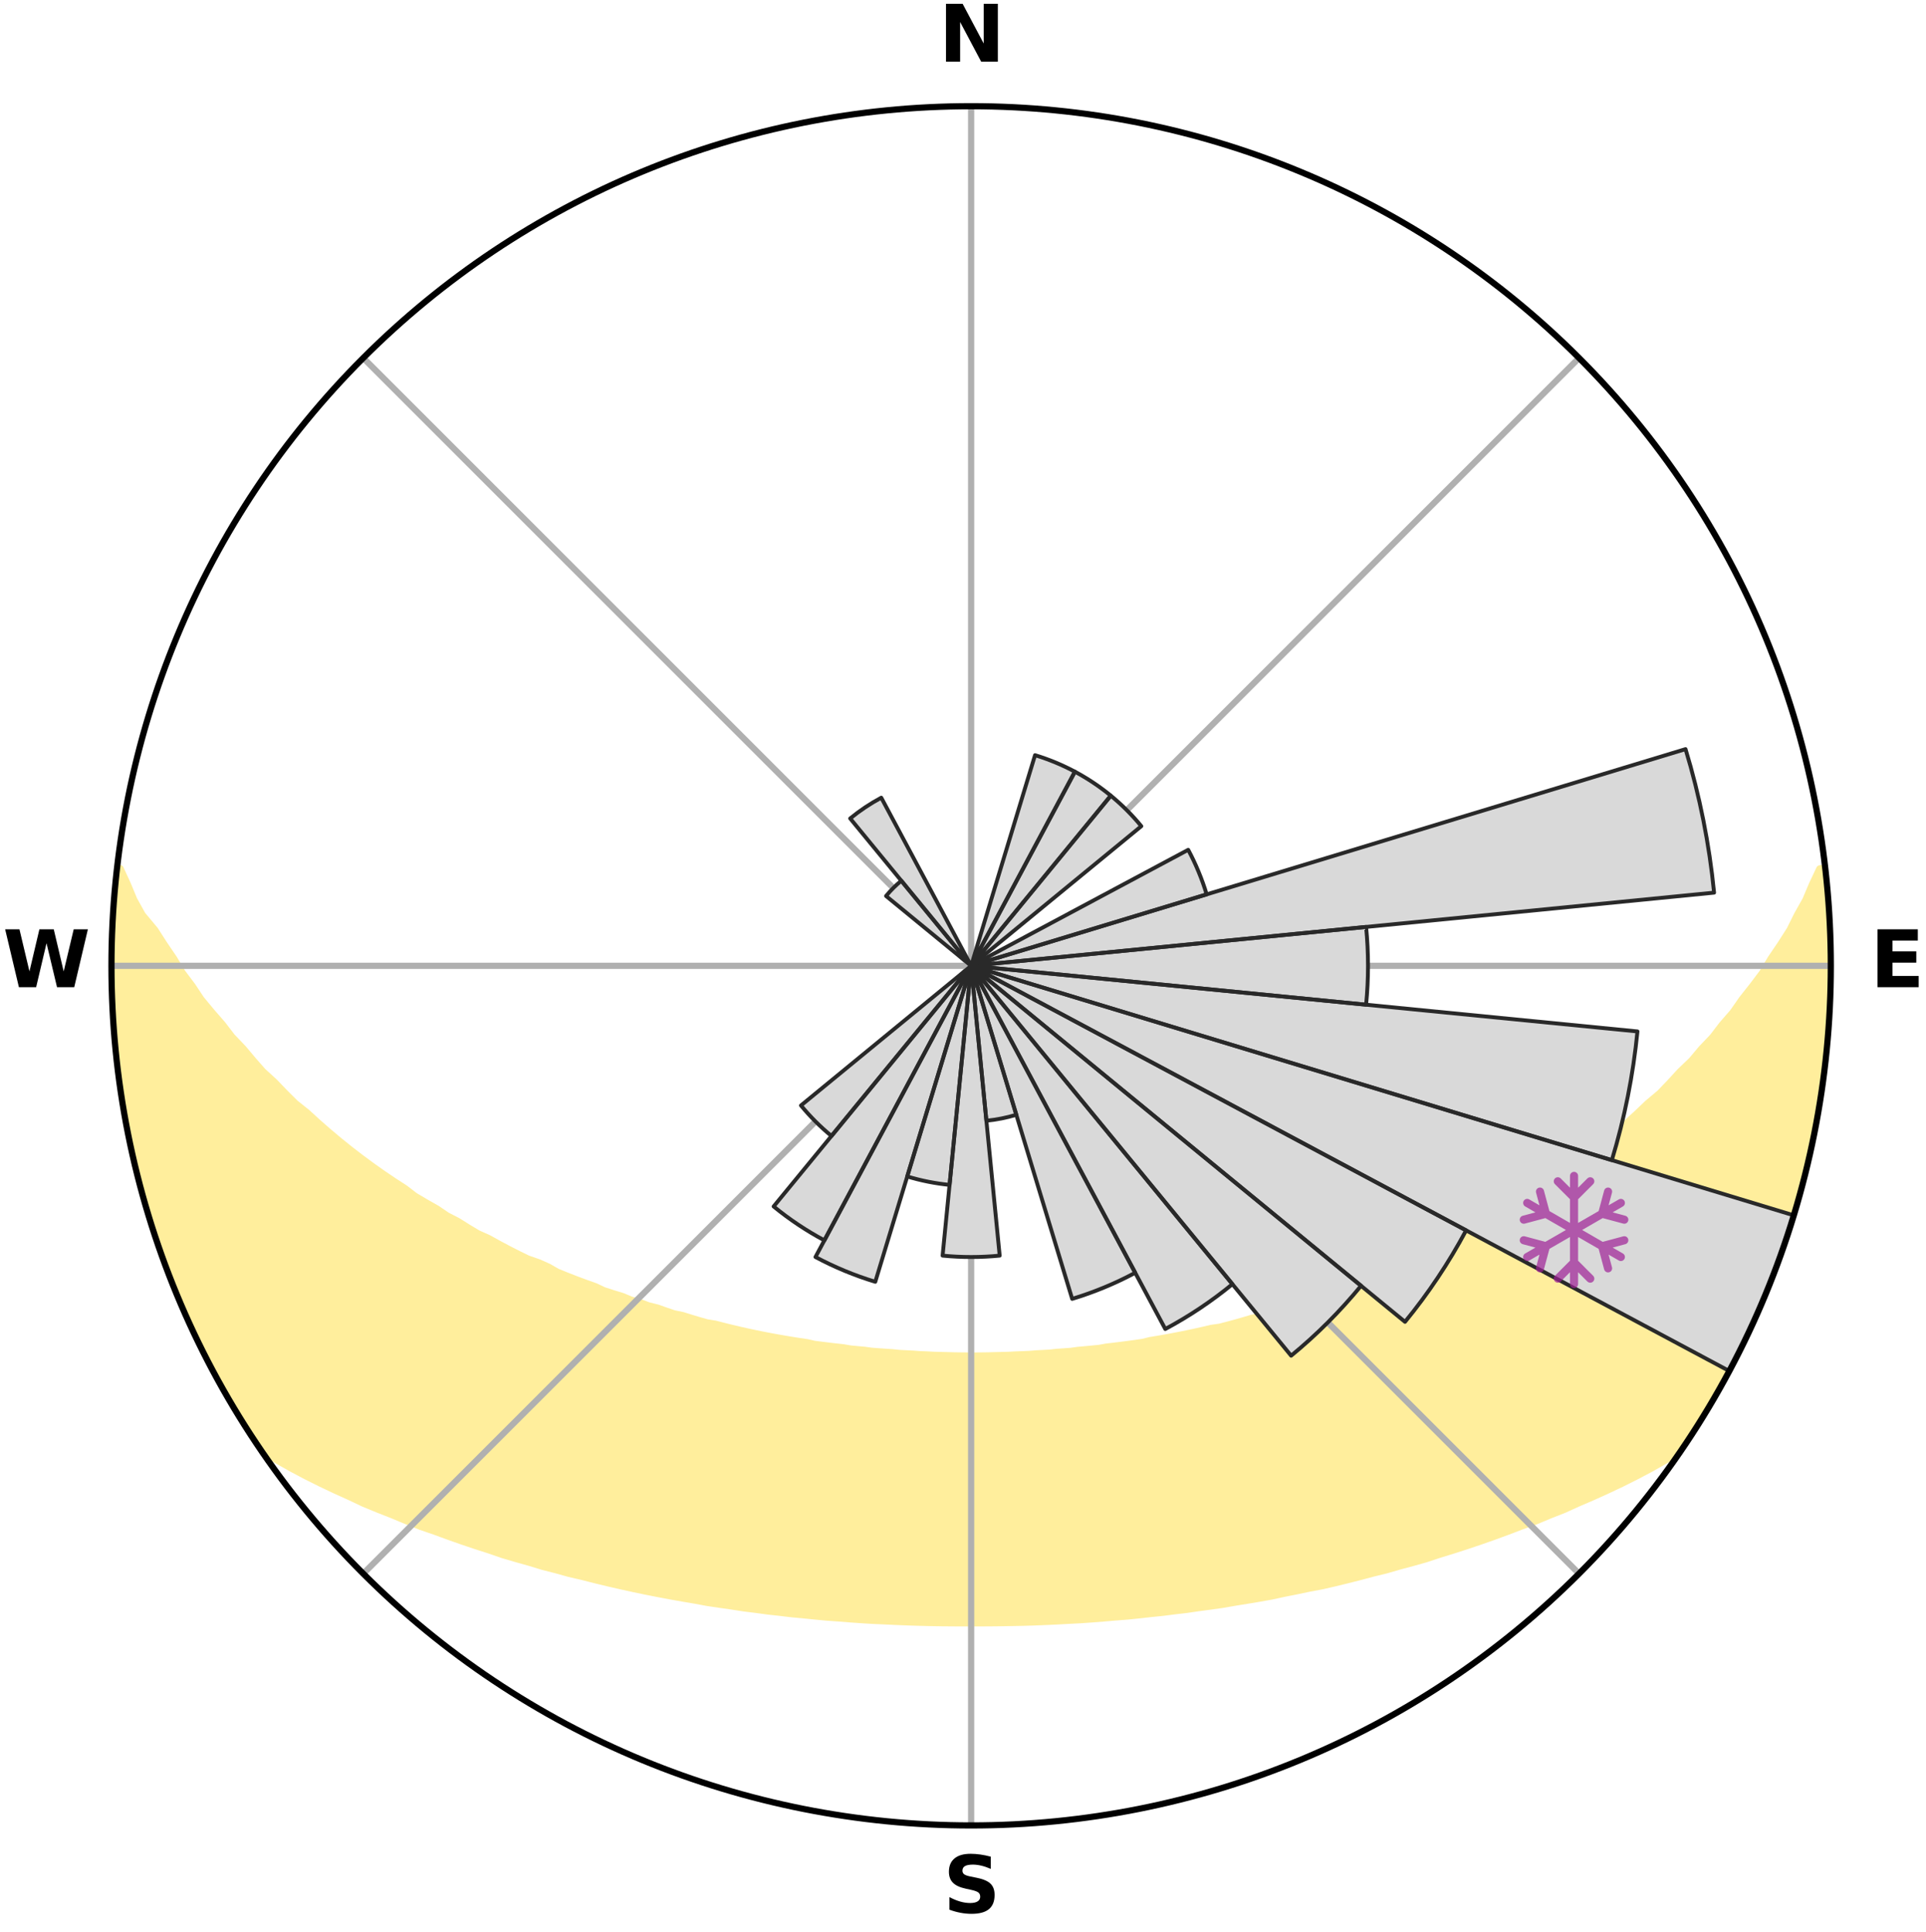 <?xml version="1.0" encoding="utf-8" standalone="no"?>
<!DOCTYPE svg PUBLIC "-//W3C//DTD SVG 1.1//EN"
  "http://www.w3.org/Graphics/SVG/1.1/DTD/svg11.dtd">
<svg xmlns:xlink="http://www.w3.org/1999/xlink" width="248.41pt" height="249.158pt" viewBox="0 0 248.41 249.158" xmlns="http://www.w3.org/2000/svg" version="1.1">
 <title>Ski Rose for Forest Springs</title>
 <defs>
  <style type="text/css">*{stroke-linejoin: round; stroke-linecap: butt}</style>
 </defs>
 <g id="figure_1">
  <g id="patch_1">
   <path d="M 0 249.158 
L 248.41 249.158 
L 248.41 0 
L 0 0 
z
" style="fill: #ffffff"/>
  </g>
  <g id="axes_1">
   <g id="patch_2">
    <path d="M 236.135 124.579 
C 236.135 110.018 233.267 95.599 227.695 82.147 
C 222.122 68.695 213.955 56.471 203.659 46.175 
C 193.363 35.879 181.139 27.711 167.687 22.139 
C 154.235 16.567 139.815 13.699 125.255 13.699 
C 110.694 13.699 96.275 16.567 82.823 22.139 
C 69.371 27.711 57.147 35.879 46.851 46.175 
C 36.555 56.471 28.387 68.695 22.815 82.147 
C 17.243 95.599 14.375 110.018 14.375 124.579 
C 14.375 139.14 17.243 153.559 22.815 167.011 
C 28.387 180.463 36.555 192.687 46.851 202.983 
C 57.147 213.279 69.371 221.447 82.823 227.019 
C 96.275 232.591 110.694 235.459 125.255 235.459 
C 139.815 235.459 154.235 232.591 167.687 227.019 
C 181.139 221.447 193.363 213.279 203.659 202.983 
C 213.955 192.687 222.122 180.463 227.695 167.011 
C 233.267 153.559 236.135 139.14 236.135 124.579 
M 125.255 124.579 
C 125.255 124.579 125.255 124.579 125.255 124.579 
C 125.255 124.579 125.255 124.579 125.255 124.579 
C 125.255 124.579 125.255 124.579 125.255 124.579 
C 125.255 124.579 125.255 124.579 125.255 124.579 
C 125.255 124.579 125.255 124.579 125.255 124.579 
C 125.255 124.579 125.255 124.579 125.255 124.579 
C 125.255 124.579 125.255 124.579 125.255 124.579 
C 125.255 124.579 125.255 124.579 125.255 124.579 
C 125.255 124.579 125.255 124.579 125.255 124.579 
C 125.255 124.579 125.255 124.579 125.255 124.579 
C 125.255 124.579 125.255 124.579 125.255 124.579 
C 125.255 124.579 125.255 124.579 125.255 124.579 
C 125.255 124.579 125.255 124.579 125.255 124.579 
C 125.255 124.579 125.255 124.579 125.255 124.579 
C 125.255 124.579 125.255 124.579 125.255 124.579 
C 125.255 124.579 125.255 124.579 125.255 124.579 
z
" style="fill: #ffffff"/>
   </g>
   <g id="PolyCollection_1">
    <defs>
     <path id="me994155dc6" d="M 235.286 -137.116 
L 234.735 -137.053 
L 233.785 -135.029 
L 232.951 -133.055 
L 231.852 -131.099 
L 230.906 -129.192 
L 229.705 -127.314 
L 228.463 -125.48 
L 227.396 -123.688 
L 226.082 -121.939 
L 224.735 -120.236 
L 223.574 -118.566 
L 222.171 -116.952 
L 220.956 -115.364 
L 219.504 -113.841 
L 218.241 -112.337 
L 216.747 -110.906 
L 215.444 -109.487 
L 214.122 -108.108 
L 212.576 -106.813 
L 211.222 -105.521 
L 209.854 -104.269 
L 208.473 -103.057 
L 207.08 -101.887 
L 205.676 -100.757 
L 204.263 -99.668 
L 202.843 -98.619 
L 201.415 -97.609 
L 199.983 -96.639 
L 198.546 -95.709 
L 197.107 -94.817 
L 195.848 -93.884 
L 194.404 -93.066 
L 192.961 -92.285 
L 191.693 -91.454 
L 190.423 -90.655 
L 188.983 -89.977 
L 187.713 -89.242 
L 186.442 -88.537 
L 185.015 -87.958 
L 183.75 -87.313 
L 182.488 -86.697 
L 181.229 -86.109 
L 179.973 -85.549 
L 178.723 -85.015 
L 177.478 -84.507 
L 176.239 -84.024 
L 175.007 -83.566 
L 173.907 -83.026 
L 172.687 -82.614 
L 171.476 -82.225 
L 170.387 -81.75 
L 169.19 -81.404 
L 168.11 -80.97 
L 166.93 -80.663 
L 165.859 -80.267 
L 164.698 -79.997 
L 163.639 -79.637 
L 162.584 -79.295 
L 161.451 -79.074 
L 160.41 -78.764 
L 159.374 -78.47 
L 158.343 -78.191 
L 157.319 -77.926 
L 156.234 -77.775 
L 155.224 -77.536 
L 154.221 -77.311 
L 153.223 -77.098 
L 152.232 -76.897 
L 151.247 -76.707 
L 150.269 -76.528 
L 149.296 -76.359 
L 148.33 -76.2 
L 147.407 -75.97 
L 146.451 -75.831 
L 145.501 -75.702 
L 144.556 -75.58 
L 143.618 -75.465 
L 142.685 -75.358 
L 141.779 -75.193 
L 140.855 -75.102 
L 139.936 -75.016 
L 139.022 -74.936 
L 138.126 -74.81 
L 137.219 -74.744 
L 136.317 -74.682 
L 135.427 -74.583 
L 134.53 -74.533 
L 133.637 -74.487 
L 132.752 -74.413 
L 131.864 -74.378 
L 130.978 -74.345 
L 130.097 -74.296 
L 129.214 -74.273 
L 128.333 -74.253 
L 127.453 -74.228 
L 126.574 -74.217 
L 125.694 -74.208 
L 124.815 -74.209 
L 123.936 -74.218 
L 123.057 -74.23 
L 122.177 -74.256 
L 121.296 -74.277 
L 120.414 -74.301 
L 119.532 -74.351 
L 118.647 -74.384 
L 117.763 -74.451 
L 116.874 -74.495 
L 115.981 -74.542 
L 115.093 -74.634 
L 114.195 -74.693 
L 113.293 -74.756 
L 112.387 -74.823 
L 111.491 -74.95 
L 110.578 -75.031 
L 109.659 -75.117 
L 108.757 -75.273 
L 107.831 -75.374 
L 106.898 -75.483 
L 105.961 -75.598 
L 105.017 -75.72 
L 104.101 -75.929 
L 103.148 -76.07 
L 102.189 -76.221 
L 101.224 -76.38 
L 100.252 -76.55 
L 99.275 -76.729 
L 98.291 -76.92 
L 97.3 -77.122 
L 96.304 -77.335 
L 95.301 -77.561 
L 94.292 -77.8 
L 93.278 -78.052 
L 92.257 -78.318 
L 91.156 -78.496 
L 90.121 -78.791 
L 89.08 -79.101 
L 88.035 -79.428 
L 86.895 -79.665 
L 85.837 -80.025 
L 84.775 -80.403 
L 83.607 -80.692 
L 82.534 -81.106 
L 81.349 -81.433 
L 80.267 -81.887 
L 79.066 -82.255 
L 77.856 -82.644 
L 76.762 -83.162 
L 75.539 -83.596 
L 74.308 -84.054 
L 73.071 -84.537 
L 71.827 -85.045 
L 70.721 -85.68 
L 69.471 -86.24 
L 68.067 -86.727 
L 66.806 -87.343 
L 65.542 -87.987 
L 64.277 -88.661 
L 63.011 -89.363 
L 61.579 -90.006 
L 60.311 -90.771 
L 59.045 -91.568 
L 57.606 -92.312 
L 56.343 -93.174 
L 54.904 -93.99 
L 53.465 -94.843 
L 52.214 -95.808 
L 50.782 -96.735 
L 49.354 -97.701 
L 47.931 -98.707 
L 46.515 -99.752 
L 45.106 -100.838 
L 43.706 -101.964 
L 42.317 -103.13 
L 40.939 -104.337 
L 39.575 -105.584 
L 38.018 -106.831 
L 36.682 -108.163 
L 35.364 -109.537 
L 33.854 -110.919 
L 32.573 -112.377 
L 31.314 -113.876 
L 29.865 -115.394 
L 28.652 -116.976 
L 27.252 -118.585 
L 25.879 -120.24 
L 24.749 -121.947 
L 23.437 -123.691 
L 22.371 -125.477 
L 21.13 -127.306 
L 19.929 -129.178 
L 18.306 -131.12 
L 17.217 -133.082 
L 16.396 -135.061 
L 15.466 -137.088 
L 15.103 -137.129 
L 15.103 -137.129 
L 14.977 -135.198 
L 14.755 -133.276 
L 14.641 -131.344 
L 14.486 -129.415 
L 14.491 -127.48 
L 14.402 -125.546 
L 14.416 -123.612 
L 14.576 -121.681 
L 14.527 -119.745 
L 14.692 -117.817 
L 14.767 -115.883 
L 14.933 -113.956 
L 15.253 -112.046 
L 15.36 -110.111 
L 15.677 -108.203 
L 15.913 -106.282 
L 16.291 -104.384 
L 16.629 -102.479 
L 17.135 -100.609 
L 17.499 -98.709 
L 17.924 -96.821 
L 18.45 -94.959 
L 19.005 -93.106 
L 19.59 -91.263 
L 20.114 -89.399 
L 20.76 -87.576 
L 21.436 -85.763 
L 22.142 -83.962 
L 22.879 -82.174 
L 23.575 -80.368 
L 24.375 -78.606 
L 25.207 -76.859 
L 26.032 -75.108 
L 26.939 -73.399 
L 27.829 -71.681 
L 28.768 -69.989 
L 29.724 -68.307 
L 30.737 -66.658 
L 31.743 -65.005 
L 32.795 -63.381 
L 34.05 -61.895 
L 35.849 -60.807 
L 37.679 -59.776 
L 39.527 -58.798 
L 41.388 -57.869 
L 43.255 -56.983 
L 45.123 -56.14 
L 46.93 -55.283 
L 48.794 -54.515 
L 50.653 -53.785 
L 52.451 -53.035 
L 54.244 -52.318 
L 56.083 -51.687 
L 57.863 -51.033 
L 59.636 -50.41 
L 61.401 -49.816 
L 63.159 -49.25 
L 64.866 -48.66 
L 66.607 -48.148 
L 68.339 -47.662 
L 70.024 -47.148 
L 71.737 -46.711 
L 73.408 -46.246 
L 75.101 -45.854 
L 76.754 -45.433 
L 78.4 -45.035 
L 80.037 -44.657 
L 81.667 -44.3 
L 83.288 -43.961 
L 84.901 -43.643 
L 86.506 -43.34 
L 88.103 -43.057 
L 89.691 -42.788 
L 91.255 -42.497 
L 92.83 -42.263 
L 94.395 -42.041 
L 95.941 -41.799 
L 97.493 -41.608 
L 99.028 -41.397 
L 100.566 -41.23 
L 102.089 -41.047 
L 103.616 -40.907 
L 105.13 -40.752 
L 106.639 -40.609 
L 108.149 -40.501 
L 109.65 -40.383 
L 111.148 -40.278 
L 112.642 -40.186 
L 114.136 -40.121 
L 115.624 -40.05 
L 117.11 -39.991 
L 118.594 -39.944 
L 120.076 -39.908 
L 121.557 -39.883 
L 123.037 -39.871 
L 124.516 -39.866 
L 125.994 -39.867 
L 127.473 -39.872 
L 128.953 -39.887 
L 130.433 -39.913 
L 131.916 -39.94 
L 133.4 -39.987 
L 134.886 -40.046 
L 136.375 -40.116 
L 137.866 -40.198 
L 139.363 -40.275 
L 140.86 -40.379 
L 142.362 -40.497 
L 143.867 -40.627 
L 145.382 -40.743 
L 146.896 -40.899 
L 148.415 -41.068 
L 149.946 -41.223 
L 151.475 -41.42 
L 153.02 -41.598 
L 154.56 -41.824 
L 156.118 -42.032 
L 157.685 -42.251 
L 159.243 -42.525 
L 160.823 -42.779 
L 162.412 -43.044 
L 164.009 -43.33 
L 165.592 -43.675 
L 167.205 -43.994 
L 168.824 -44.334 
L 170.479 -44.645 
L 172.118 -45.021 
L 173.763 -45.421 
L 175.417 -45.84 
L 177.078 -46.283 
L 178.781 -46.698 
L 180.459 -47.185 
L 182.182 -47.647 
L 183.914 -48.133 
L 185.613 -48.699 
L 187.362 -49.237 
L 189.12 -49.803 
L 190.886 -50.397 
L 192.66 -51.02 
L 194.44 -51.673 
L 196.227 -52.358 
L 198.074 -53.019 
L 199.873 -53.769 
L 201.731 -54.502 
L 203.536 -55.322 
L 205.404 -56.125 
L 207.271 -56.97 
L 209.139 -57.854 
L 210.999 -58.785 
L 212.849 -59.762 
L 214.677 -60.795 
L 216.478 -61.883 
L 217.708 -63.385 
L 218.752 -65.015 
L 219.786 -66.65 
L 220.734 -68.337 
L 221.74 -69.99 
L 222.668 -71.688 
L 223.544 -73.413 
L 224.43 -75.132 
L 225.266 -76.876 
L 226.052 -78.643 
L 226.907 -80.379 
L 227.692 -82.148 
L 228.365 -83.963 
L 229.101 -85.753 
L 229.716 -87.587 
L 230.35 -89.415 
L 230.937 -91.257 
L 231.479 -93.114 
L 232.08 -94.954 
L 232.597 -96.819 
L 233.004 -98.711 
L 233.491 -100.584 
L 233.861 -102.483 
L 234.273 -104.374 
L 234.513 -106.296 
L 234.888 -108.194 
L 235.044 -110.125 
L 235.34 -112.036 
L 235.597 -113.954 
L 235.791 -115.88 
L 235.792 -117.818 
L 235.938 -119.747 
L 236.047 -121.678 
L 236.101 -123.612 
L 236.121 -125.547 
L 235.962 -127.478 
L 235.932 -129.411 
L 235.87 -131.345 
L 235.754 -133.276 
L 235.606 -135.205 
L 235.286 -137.116 
z
" style="stroke: #ffee9c"/>
    </defs>
    <g clip-path="url(#p11c9023e8a)">
     <use xlink:href="#me994155dc6" x="0" y="249.158" style="fill: #ffee9c; stroke: #ffee9c"/>
    </g>
   </g>
   <g id="matplotlib.axis_1">
    <g id="xtick_1">
     <g id="line2d_1">
      <path d="M 125.255 124.579 
L 125.255 13.699 
" clip-path="url(#p11c9023e8a)" style="fill: none; stroke: #b0b0b0; stroke-width: 0.8; stroke-linecap: square"/>
     </g>
     <g id="text_1">
      <!-- N -->
      <g transform="translate(121.07 7.958) scale(0.1 -0.1)">
       <defs>
        <path id="DejaVuSans-Bold-4e" d="M 588 4666 
L 1931 4666 
L 3628 1466 
L 3628 4666 
L 4769 4666 
L 4769 0 
L 3425 0 
L 1728 3200 
L 1728 0 
L 588 0 
L 588 4666 
z
" transform="scale(0.016)"/>
       </defs>
       <use xlink:href="#DejaVuSans-Bold-4e"/>
      </g>
     </g>
    </g>
    <g id="xtick_2">
     <g id="line2d_2">
      <path d="M 125.255 124.579 
L 203.659 46.175 
" clip-path="url(#p11c9023e8a)" style="fill: none; stroke: #b0b0b0; stroke-width: 0.8; stroke-linecap: square"/>
     </g>
    </g>
    <g id="xtick_3">
     <g id="line2d_3">
      <path d="M 125.255 124.579 
L 236.135 124.579 
" clip-path="url(#p11c9023e8a)" style="fill: none; stroke: #b0b0b0; stroke-width: 0.8; stroke-linecap: square"/>
     </g>
     <g id="text_2">
      <!-- E -->
      <g transform="translate(241.219 127.338) scale(0.1 -0.1)">
       <defs>
        <path id="DejaVuSans-Bold-45" d="M 588 4666 
L 3834 4666 
L 3834 3756 
L 1791 3756 
L 1791 2888 
L 3713 2888 
L 3713 1978 
L 1791 1978 
L 1791 909 
L 3903 909 
L 3903 0 
L 588 0 
L 588 4666 
z
" transform="scale(0.016)"/>
       </defs>
       <use xlink:href="#DejaVuSans-Bold-45"/>
      </g>
     </g>
    </g>
    <g id="xtick_4">
     <g id="line2d_4">
      <path d="M 125.255 124.579 
L 203.659 202.983 
" clip-path="url(#p11c9023e8a)" style="fill: none; stroke: #b0b0b0; stroke-width: 0.8; stroke-linecap: square"/>
     </g>
    </g>
    <g id="xtick_5">
     <g id="line2d_5">
      <path d="M 125.255 124.579 
L 125.255 235.459 
" clip-path="url(#p11c9023e8a)" style="fill: none; stroke: #b0b0b0; stroke-width: 0.8; stroke-linecap: square"/>
     </g>
     <g id="text_3">
      <!-- S -->
      <g transform="translate(121.654 246.718) scale(0.1 -0.1)">
       <defs>
        <path id="DejaVuSans-Bold-53" d="M 3834 4519 
L 3834 3531 
Q 3450 3703 3084 3790 
Q 2719 3878 2394 3878 
Q 1963 3878 1756 3759 
Q 1550 3641 1550 3391 
Q 1550 3203 1689 3098 
Q 1828 2994 2194 2919 
L 2706 2816 
Q 3484 2659 3812 2340 
Q 4141 2022 4141 1434 
Q 4141 663 3683 286 
Q 3225 -91 2284 -91 
Q 1841 -91 1394 -6 
Q 947 78 500 244 
L 500 1259 
Q 947 1022 1364 901 
Q 1781 781 2169 781 
Q 2563 781 2772 912 
Q 2981 1044 2981 1288 
Q 2981 1506 2839 1625 
Q 2697 1744 2272 1838 
L 1806 1941 
Q 1106 2091 782 2419 
Q 459 2747 459 3303 
Q 459 4000 909 4375 
Q 1359 4750 2203 4750 
Q 2588 4750 2994 4692 
Q 3400 4634 3834 4519 
z
" transform="scale(0.016)"/>
       </defs>
       <use xlink:href="#DejaVuSans-Bold-53"/>
      </g>
     </g>
    </g>
    <g id="xtick_6">
     <g id="line2d_6">
      <path d="M 125.255 124.579 
L 46.851 202.983 
" clip-path="url(#p11c9023e8a)" style="fill: none; stroke: #b0b0b0; stroke-width: 0.8; stroke-linecap: square"/>
     </g>
    </g>
    <g id="xtick_7">
     <g id="line2d_7">
      <path d="M 125.255 124.579 
L 14.375 124.579 
" clip-path="url(#p11c9023e8a)" style="fill: none; stroke: #b0b0b0; stroke-width: 0.8; stroke-linecap: square"/>
     </g>
     <g id="text_4">
      <!-- W -->
      <g transform="translate(0.36 127.338) scale(0.1 -0.1)">
       <defs>
        <path id="DejaVuSans-Bold-57" d="M 191 4666 
L 1344 4666 
L 2150 1275 
L 2950 4666 
L 4109 4666 
L 4909 1275 
L 5716 4666 
L 6859 4666 
L 5759 0 
L 4372 0 
L 3525 3547 
L 2688 0 
L 1300 0 
L 191 4666 
z
" transform="scale(0.016)"/>
       </defs>
       <use xlink:href="#DejaVuSans-Bold-57"/>
      </g>
     </g>
    </g>
    <g id="xtick_8">
     <g id="line2d_8">
      <path d="M 125.255 124.579 
L 46.851 46.175 
" clip-path="url(#p11c9023e8a)" style="fill: none; stroke: #b0b0b0; stroke-width: 0.8; stroke-linecap: square"/>
     </g>
    </g>
   </g>
   <g id="matplotlib.axis_2"/>
   <g id="patch_3">
    <path d="M 125.255 124.579 
C 125.255 124.579 125.255 124.579 125.255 124.579 
C 125.255 124.579 125.255 124.579 125.255 124.579 
L 125.255 124.579 
C 125.255 124.579 125.255 124.579 125.255 124.579 
C 125.255 124.579 125.255 124.579 125.255 124.579 
z
" clip-path="url(#p11c9023e8a)" style="fill: #d9d9d9"/>
   </g>
   <g id="patch_4">
    <path d="M 125.255 124.579 
C 125.255 124.579 125.255 124.579 125.255 124.579 
C 125.255 124.579 125.255 124.579 125.255 124.579 
L 125.255 124.579 
C 125.255 124.579 125.255 124.579 125.255 124.579 
C 125.255 124.579 125.255 124.579 125.255 124.579 
z
" clip-path="url(#p11c9023e8a)" style="fill: #d9d9d9"/>
   </g>
   <g id="patch_5">
    <path d="M 125.255 124.579 
C 125.255 124.579 125.255 124.579 125.255 124.579 
C 125.255 124.579 125.255 124.579 125.255 124.579 
L 138.639 99.538 
C 137.82 99.1 136.979 98.703 136.121 98.347 
C 135.262 97.991 134.386 97.678 133.497 97.408 
z
" clip-path="url(#p11c9023e8a)" style="fill: #d9d9d9"/>
   </g>
   <g id="patch_6">
    <path d="M 125.255 124.579 
C 125.255 124.579 125.255 124.579 125.255 124.579 
C 125.255 124.579 125.255 124.579 125.255 124.579 
L 143.267 102.631 
C 142.549 102.041 141.802 101.487 141.029 100.971 
C 140.257 100.454 139.459 99.976 138.639 99.538 
z
" clip-path="url(#p11c9023e8a)" style="fill: #d9d9d9"/>
   </g>
   <g id="patch_7">
    <path d="M 125.255 124.579 
C 125.255 124.579 125.255 124.579 125.255 124.579 
C 125.255 124.579 125.255 124.579 125.255 124.579 
L 147.203 106.566 
C 146.614 105.848 145.989 105.159 145.332 104.502 
C 144.675 103.845 143.986 103.22 143.267 102.631 
z
" clip-path="url(#p11c9023e8a)" style="fill: #d9d9d9"/>
   </g>
   <g id="patch_8">
    <path d="M 125.255 124.579 
C 125.255 124.579 125.255 124.579 125.255 124.579 
C 125.255 124.579 125.255 124.579 125.255 124.579 
L 125.255 124.579 
C 125.255 124.579 125.255 124.579 125.255 124.579 
C 125.255 124.579 125.255 124.579 125.255 124.579 
z
" clip-path="url(#p11c9023e8a)" style="fill: #d9d9d9"/>
   </g>
   <g id="patch_9">
    <path d="M 125.255 124.579 
C 125.255 124.579 125.255 124.579 125.255 124.579 
C 125.255 124.579 125.255 124.579 125.255 124.579 
L 155.633 115.364 
C 155.331 114.37 154.981 113.391 154.583 112.431 
C 154.186 111.471 153.741 110.531 153.251 109.615 
z
" clip-path="url(#p11c9023e8a)" style="fill: #d9d9d9"/>
   </g>
   <g id="patch_10">
    <path d="M 125.255 124.579 
C 125.255 124.579 125.255 124.579 125.255 124.579 
C 125.255 124.579 125.255 124.579 125.255 124.579 
L 221.078 115.141 
C 220.769 112.005 220.306 108.885 219.692 105.794 
C 219.077 102.703 218.311 99.644 217.396 96.628 
z
" clip-path="url(#p11c9023e8a)" style="fill: #d9d9d9"/>
   </g>
   <g id="patch_11">
    <path d="M 125.255 124.579 
C 125.255 124.579 125.255 124.579 125.255 124.579 
C 125.255 124.579 125.255 124.579 125.255 124.579 
L 176.195 129.596 
C 176.36 127.929 176.442 126.254 176.442 124.579 
C 176.442 122.904 176.36 121.229 176.195 119.562 
z
" clip-path="url(#p11c9023e8a)" style="fill: #d9d9d9"/>
   </g>
   <g id="patch_12">
    <path d="M 125.255 124.579 
C 125.255 124.579 125.255 124.579 125.255 124.579 
C 125.255 124.579 125.255 124.579 125.255 124.579 
L 207.892 149.647 
C 208.712 146.942 209.399 144.198 209.951 141.426 
C 210.502 138.654 210.917 135.856 211.194 133.043 
z
" clip-path="url(#p11c9023e8a)" style="fill: #d9d9d9"/>
   </g>
   <g id="patch_13">
    <path d="M 125.255 124.579 
C 125.255 124.579 125.255 124.579 125.255 124.579 
C 125.255 124.579 125.255 124.579 125.255 124.579 
L 223.042 176.848 
C 224.753 173.647 226.306 170.364 227.695 167.011 
C 229.083 163.658 230.307 160.239 231.36 156.766 
z
" clip-path="url(#p11c9023e8a)" style="fill: #d9d9d9"/>
   </g>
   <g id="patch_14">
    <path d="M 125.255 124.579 
C 125.255 124.579 125.255 124.579 125.255 124.579 
C 125.255 124.579 125.255 124.579 125.255 124.579 
L 181.213 170.502 
C 182.716 168.671 184.128 166.767 185.444 164.796 
C 186.761 162.826 187.98 160.793 189.097 158.703 
z
" clip-path="url(#p11c9023e8a)" style="fill: #d9d9d9"/>
   </g>
   <g id="patch_15">
    <path d="M 125.255 124.579 
C 125.255 124.579 125.255 124.579 125.255 124.579 
C 125.255 124.579 125.255 124.579 125.255 124.579 
L 166.527 174.869 
C 168.173 173.518 169.752 172.087 171.258 170.582 
C 172.763 169.076 174.194 167.497 175.545 165.851 
z
" clip-path="url(#p11c9023e8a)" style="fill: #d9d9d9"/>
   </g>
   <g id="patch_16">
    <path d="M 125.255 124.579 
C 125.255 124.579 125.255 124.579 125.255 124.579 
C 125.255 124.579 125.255 124.579 125.255 124.579 
L 150.295 171.426 
C 151.828 170.606 153.321 169.712 154.766 168.746 
C 156.212 167.78 157.609 166.744 158.953 165.641 
z
" clip-path="url(#p11c9023e8a)" style="fill: #d9d9d9"/>
   </g>
   <g id="patch_17">
    <path d="M 125.255 124.579 
C 125.255 124.579 125.255 124.579 125.255 124.579 
C 125.255 124.579 125.255 124.579 125.255 124.579 
L 138.287 167.54 
C 139.693 167.113 141.077 166.618 142.435 166.056 
C 143.793 165.493 145.122 164.865 146.418 164.172 
z
" clip-path="url(#p11c9023e8a)" style="fill: #d9d9d9"/>
   </g>
   <g id="patch_18">
    <path d="M 125.255 124.579 
C 125.255 124.579 125.255 124.579 125.255 124.579 
C 125.255 124.579 125.255 124.579 125.255 124.579 
L 127.223 144.56 
C 127.877 144.495 128.527 144.399 129.172 144.27 
C 129.816 144.142 130.454 143.983 131.083 143.792 
z
" clip-path="url(#p11c9023e8a)" style="fill: #d9d9d9"/>
   </g>
   <g id="patch_19">
    <path d="M 125.255 124.579 
C 125.255 124.579 125.255 124.579 125.255 124.579 
C 125.255 124.579 125.255 124.579 125.255 124.579 
L 121.573 161.959 
C 122.797 162.08 124.025 162.14 125.255 162.14 
C 126.484 162.14 127.713 162.08 128.936 161.959 
z
" clip-path="url(#p11c9023e8a)" style="fill: #d9d9d9"/>
   </g>
   <g id="patch_20">
    <path d="M 125.255 124.579 
C 125.255 124.579 125.255 124.579 125.255 124.579 
C 125.255 124.579 125.255 124.579 125.255 124.579 
L 117.013 151.75 
C 117.902 152.02 118.804 152.246 119.716 152.427 
C 120.627 152.608 121.547 152.745 122.472 152.836 
z
" clip-path="url(#p11c9023e8a)" style="fill: #d9d9d9"/>
   </g>
   <g id="patch_21">
    <path d="M 125.255 124.579 
C 125.255 124.579 125.255 124.579 125.255 124.579 
C 125.255 124.579 125.255 124.579 125.255 124.579 
L 105.178 162.14 
C 106.407 162.797 107.668 163.394 108.956 163.927 
C 110.244 164.461 111.558 164.931 112.892 165.335 
z
" clip-path="url(#p11c9023e8a)" style="fill: #d9d9d9"/>
   </g>
   <g id="patch_22">
    <path d="M 125.255 124.579 
C 125.255 124.579 125.255 124.579 125.255 124.579 
C 125.255 124.579 125.255 124.579 125.255 124.579 
L 99.781 155.619 
C 100.797 156.453 101.853 157.236 102.946 157.966 
C 104.039 158.696 105.167 159.373 106.326 159.992 
z
" clip-path="url(#p11c9023e8a)" style="fill: #d9d9d9"/>
   </g>
   <g id="patch_23">
    <path d="M 125.255 124.579 
C 125.255 124.579 125.255 124.579 125.255 124.579 
C 125.255 124.579 125.255 124.579 125.255 124.579 
L 103.306 142.592 
C 103.896 143.31 104.52 143.999 105.178 144.656 
C 105.835 145.313 106.524 145.938 107.242 146.528 
z
" clip-path="url(#p11c9023e8a)" style="fill: #d9d9d9"/>
   </g>
   <g id="patch_24">
    <path d="M 125.255 124.579 
C 125.255 124.579 125.255 124.579 125.255 124.579 
C 125.255 124.579 125.255 124.579 125.255 124.579 
L 125.255 124.579 
C 125.255 124.579 125.255 124.579 125.255 124.579 
C 125.255 124.579 125.255 124.579 125.255 124.579 
z
" clip-path="url(#p11c9023e8a)" style="fill: #d9d9d9"/>
   </g>
   <g id="patch_25">
    <path d="M 125.255 124.579 
C 125.255 124.579 125.255 124.579 125.255 124.579 
C 125.255 124.579 125.255 124.579 125.255 124.579 
L 125.255 124.579 
C 125.255 124.579 125.255 124.579 125.255 124.579 
C 125.255 124.579 125.255 124.579 125.255 124.579 
z
" clip-path="url(#p11c9023e8a)" style="fill: #d9d9d9"/>
   </g>
   <g id="patch_26">
    <path d="M 125.255 124.579 
C 125.255 124.579 125.255 124.579 125.255 124.579 
C 125.255 124.579 125.255 124.579 125.255 124.579 
L 125.255 124.579 
C 125.255 124.579 125.255 124.579 125.255 124.579 
C 125.255 124.579 125.255 124.579 125.255 124.579 
z
" clip-path="url(#p11c9023e8a)" style="fill: #d9d9d9"/>
   </g>
   <g id="patch_27">
    <path d="M 125.255 124.579 
C 125.255 124.579 125.255 124.579 125.255 124.579 
C 125.255 124.579 125.255 124.579 125.255 124.579 
L 125.255 124.579 
C 125.255 124.579 125.255 124.579 125.255 124.579 
C 125.255 124.579 125.255 124.579 125.255 124.579 
z
" clip-path="url(#p11c9023e8a)" style="fill: #d9d9d9"/>
   </g>
   <g id="patch_28">
    <path d="M 125.255 124.579 
C 125.255 124.579 125.255 124.579 125.255 124.579 
C 125.255 124.579 125.255 124.579 125.255 124.579 
L 125.255 124.579 
C 125.255 124.579 125.255 124.579 125.255 124.579 
C 125.255 124.579 125.255 124.579 125.255 124.579 
z
" clip-path="url(#p11c9023e8a)" style="fill: #d9d9d9"/>
   </g>
   <g id="patch_29">
    <path d="M 125.255 124.579 
C 125.255 124.579 125.255 124.579 125.255 124.579 
C 125.255 124.579 125.255 124.579 125.255 124.579 
L 125.255 124.579 
C 125.255 124.579 125.255 124.579 125.255 124.579 
C 125.255 124.579 125.255 124.579 125.255 124.579 
z
" clip-path="url(#p11c9023e8a)" style="fill: #d9d9d9"/>
   </g>
   <g id="patch_30">
    <path d="M 125.255 124.579 
C 125.255 124.579 125.255 124.579 125.255 124.579 
C 125.255 124.579 125.255 124.579 125.255 124.579 
L 125.255 124.579 
C 125.255 124.579 125.255 124.579 125.255 124.579 
C 125.255 124.579 125.255 124.579 125.255 124.579 
z
" clip-path="url(#p11c9023e8a)" style="fill: #d9d9d9"/>
   </g>
   <g id="patch_31">
    <path d="M 125.255 124.579 
C 125.255 124.579 125.255 124.579 125.255 124.579 
C 125.255 124.579 125.255 124.579 125.255 124.579 
L 116.249 113.605 
C 115.889 113.9 115.545 114.212 115.216 114.54 
C 114.888 114.869 114.575 115.214 114.281 115.573 
z
" clip-path="url(#p11c9023e8a)" style="fill: #d9d9d9"/>
   </g>
   <g id="patch_32">
    <path d="M 125.255 124.579 
C 125.255 124.579 125.255 124.579 125.255 124.579 
C 125.255 124.579 125.255 124.579 125.255 124.579 
L 113.663 102.893 
C 112.954 103.273 112.263 103.687 111.594 104.134 
C 110.924 104.581 110.278 105.061 109.655 105.571 
z
" clip-path="url(#p11c9023e8a)" style="fill: #d9d9d9"/>
   </g>
   <g id="patch_33">
    <path d="M 125.255 124.579 
C 125.255 124.579 125.255 124.579 125.255 124.579 
C 125.255 124.579 125.255 124.579 125.255 124.579 
L 125.255 124.579 
C 125.255 124.579 125.255 124.579 125.255 124.579 
C 125.255 124.579 125.255 124.579 125.255 124.579 
z
" clip-path="url(#p11c9023e8a)" style="fill: #d9d9d9"/>
   </g>
   <g id="patch_34">
    <path d="M 125.255 124.579 
C 125.255 124.579 125.255 124.579 125.255 124.579 
C 125.255 124.579 125.255 124.579 125.255 124.579 
L 125.255 124.579 
C 125.255 124.579 125.255 124.579 125.255 124.579 
C 125.255 124.579 125.255 124.579 125.255 124.579 
z
" clip-path="url(#p11c9023e8a)" style="fill: #d9d9d9"/>
   </g>
   <g id="patch_35">
    <path d="M 125.255 124.579 
C 125.255 124.579 125.255 124.579 125.255 124.579 
C 125.255 124.579 125.255 124.579 125.255 124.579 
L 125.255 124.579 
C 125.255 124.579 125.255 124.579 125.255 124.579 
C 125.255 124.579 125.255 124.579 125.255 124.579 
z
" clip-path="url(#p11c9023e8a)" style="fill: #badbb8"/>
   </g>
   <g id="patch_36">
    <path d="M 125.255 124.579 
C 125.255 124.579 125.255 124.579 125.255 124.579 
C 125.255 124.579 125.255 124.579 125.255 124.579 
L 125.255 124.579 
C 125.255 124.579 125.255 124.579 125.255 124.579 
C 125.255 124.579 125.255 124.579 125.255 124.579 
z
" clip-path="url(#p11c9023e8a)" style="fill: #badbb8"/>
   </g>
   <g id="patch_37">
    <path d="M 133.497 97.408 
C 134.386 97.678 135.262 97.991 136.121 98.347 
C 136.979 98.703 137.82 99.1 138.639 99.538 
L 138.639 99.538 
C 137.82 99.1 136.979 98.703 136.121 98.347 
C 135.262 97.991 134.386 97.678 133.497 97.408 
z
" clip-path="url(#p11c9023e8a)" style="fill: #badbb8"/>
   </g>
   <g id="patch_38">
    <path d="M 138.639 99.538 
C 139.459 99.976 140.257 100.454 141.029 100.971 
C 141.802 101.487 142.549 102.041 143.267 102.631 
L 143.267 102.631 
C 142.549 102.041 141.802 101.487 141.029 100.971 
C 140.257 100.454 139.459 99.976 138.639 99.538 
z
" clip-path="url(#p11c9023e8a)" style="fill: #badbb8"/>
   </g>
   <g id="patch_39">
    <path d="M 143.267 102.631 
C 143.986 103.22 144.675 103.845 145.332 104.502 
C 145.989 105.159 146.614 105.848 147.203 106.566 
L 147.203 106.566 
C 146.614 105.848 145.989 105.159 145.332 104.502 
C 144.675 103.845 143.986 103.22 143.267 102.631 
z
" clip-path="url(#p11c9023e8a)" style="fill: #badbb8"/>
   </g>
   <g id="patch_40">
    <path d="M 125.255 124.579 
C 125.255 124.579 125.255 124.579 125.255 124.579 
C 125.255 124.579 125.255 124.579 125.255 124.579 
L 125.255 124.579 
C 125.255 124.579 125.255 124.579 125.255 124.579 
C 125.255 124.579 125.255 124.579 125.255 124.579 
z
" clip-path="url(#p11c9023e8a)" style="fill: #badbb8"/>
   </g>
   <g id="patch_41">
    <path d="M 153.251 109.615 
C 153.741 110.531 154.186 111.471 154.583 112.431 
C 154.981 113.391 155.331 114.37 155.633 115.364 
L 155.633 115.364 
C 155.331 114.37 154.981 113.391 154.583 112.431 
C 154.186 111.471 153.741 110.531 153.251 109.615 
z
" clip-path="url(#p11c9023e8a)" style="fill: #badbb8"/>
   </g>
   <g id="patch_42">
    <path d="M 217.396 96.628 
C 218.311 99.644 219.077 102.703 219.692 105.794 
C 220.306 108.885 220.769 112.005 221.078 115.141 
L 221.078 115.141 
C 220.769 112.005 220.306 108.885 219.692 105.794 
C 219.077 102.703 218.311 99.644 217.396 96.628 
z
" clip-path="url(#p11c9023e8a)" style="fill: #badbb8"/>
   </g>
   <g id="patch_43">
    <path d="M 176.195 119.562 
C 176.36 121.229 176.442 122.904 176.442 124.579 
C 176.442 126.254 176.36 127.929 176.195 129.596 
L 176.195 129.596 
C 176.36 127.929 176.442 126.254 176.442 124.579 
C 176.442 122.904 176.36 121.229 176.195 119.562 
z
" clip-path="url(#p11c9023e8a)" style="fill: #badbb8"/>
   </g>
   <g id="patch_44">
    <path d="M 211.194 133.043 
C 210.917 135.856 210.502 138.654 209.951 141.426 
C 209.399 144.198 208.712 146.942 207.892 149.647 
L 207.892 149.647 
C 208.712 146.942 209.399 144.198 209.951 141.426 
C 210.502 138.654 210.917 135.856 211.194 133.043 
z
" clip-path="url(#p11c9023e8a)" style="fill: #badbb8"/>
   </g>
   <g id="patch_45">
    <path d="M 231.36 156.766 
C 230.307 160.239 229.083 163.658 227.695 167.011 
C 226.306 170.364 224.753 173.647 223.042 176.848 
L 223.042 176.848 
C 224.753 173.647 226.306 170.364 227.695 167.011 
C 229.083 163.658 230.307 160.239 231.36 156.766 
z
" clip-path="url(#p11c9023e8a)" style="fill: #badbb8"/>
   </g>
   <g id="patch_46">
    <path d="M 189.097 158.703 
C 187.98 160.793 186.761 162.826 185.444 164.796 
C 184.128 166.767 182.716 168.671 181.213 170.502 
L 181.213 170.502 
C 182.716 168.671 184.128 166.767 185.444 164.796 
C 186.761 162.826 187.98 160.793 189.097 158.703 
z
" clip-path="url(#p11c9023e8a)" style="fill: #badbb8"/>
   </g>
   <g id="patch_47">
    <path d="M 175.545 165.851 
C 174.194 167.497 172.763 169.076 171.258 170.582 
C 169.752 172.087 168.173 173.518 166.527 174.869 
L 166.527 174.869 
C 168.173 173.518 169.752 172.087 171.258 170.582 
C 172.763 169.076 174.194 167.497 175.545 165.851 
z
" clip-path="url(#p11c9023e8a)" style="fill: #badbb8"/>
   </g>
   <g id="patch_48">
    <path d="M 158.953 165.641 
C 157.609 166.744 156.212 167.78 154.766 168.746 
C 153.321 169.712 151.828 170.606 150.295 171.426 
L 150.295 171.426 
C 151.828 170.606 153.321 169.712 154.766 168.746 
C 156.212 167.78 157.609 166.744 158.953 165.641 
z
" clip-path="url(#p11c9023e8a)" style="fill: #badbb8"/>
   </g>
   <g id="patch_49">
    <path d="M 146.418 164.172 
C 145.122 164.865 143.793 165.493 142.435 166.056 
C 141.077 166.618 139.693 167.113 138.287 167.54 
L 138.287 167.54 
C 139.693 167.113 141.077 166.618 142.435 166.056 
C 143.793 165.493 145.122 164.865 146.418 164.172 
z
" clip-path="url(#p11c9023e8a)" style="fill: #badbb8"/>
   </g>
   <g id="patch_50">
    <path d="M 131.083 143.792 
C 130.454 143.983 129.816 144.142 129.172 144.27 
C 128.527 144.399 127.877 144.495 127.223 144.56 
L 127.223 144.56 
C 127.877 144.495 128.527 144.399 129.172 144.27 
C 129.816 144.142 130.454 143.983 131.083 143.792 
z
" clip-path="url(#p11c9023e8a)" style="fill: #badbb8"/>
   </g>
   <g id="patch_51">
    <path d="M 128.936 161.959 
C 127.713 162.08 126.484 162.14 125.255 162.14 
C 124.025 162.14 122.797 162.08 121.573 161.959 
L 121.573 161.959 
C 122.797 162.08 124.025 162.14 125.255 162.14 
C 126.484 162.14 127.713 162.08 128.936 161.959 
z
" clip-path="url(#p11c9023e8a)" style="fill: #badbb8"/>
   </g>
   <g id="patch_52">
    <path d="M 122.472 152.836 
C 121.547 152.745 120.627 152.608 119.716 152.427 
C 118.804 152.246 117.902 152.02 117.013 151.75 
L 117.013 151.75 
C 117.902 152.02 118.804 152.246 119.716 152.427 
C 120.627 152.608 121.547 152.745 122.472 152.836 
z
" clip-path="url(#p11c9023e8a)" style="fill: #badbb8"/>
   </g>
   <g id="patch_53">
    <path d="M 112.892 165.335 
C 111.558 164.931 110.244 164.461 108.956 163.927 
C 107.668 163.394 106.407 162.797 105.178 162.14 
L 105.178 162.14 
C 106.407 162.797 107.668 163.394 108.956 163.927 
C 110.244 164.461 111.558 164.931 112.892 165.335 
z
" clip-path="url(#p11c9023e8a)" style="fill: #badbb8"/>
   </g>
   <g id="patch_54">
    <path d="M 106.326 159.992 
C 105.167 159.373 104.039 158.696 102.946 157.966 
C 101.853 157.236 100.797 156.453 99.781 155.619 
L 99.781 155.619 
C 100.797 156.453 101.853 157.236 102.946 157.966 
C 104.039 158.696 105.167 159.373 106.326 159.992 
z
" clip-path="url(#p11c9023e8a)" style="fill: #badbb8"/>
   </g>
   <g id="patch_55">
    <path d="M 107.242 146.528 
C 106.524 145.938 105.835 145.313 105.178 144.656 
C 104.52 143.999 103.896 143.31 103.306 142.592 
L 103.306 142.592 
C 103.896 143.31 104.52 143.999 105.178 144.656 
C 105.835 145.313 106.524 145.938 107.242 146.528 
z
" clip-path="url(#p11c9023e8a)" style="fill: #badbb8"/>
   </g>
   <g id="patch_56">
    <path d="M 125.255 124.579 
C 125.255 124.579 125.255 124.579 125.255 124.579 
C 125.255 124.579 125.255 124.579 125.255 124.579 
L 125.255 124.579 
C 125.255 124.579 125.255 124.579 125.255 124.579 
C 125.255 124.579 125.255 124.579 125.255 124.579 
z
" clip-path="url(#p11c9023e8a)" style="fill: #badbb8"/>
   </g>
   <g id="patch_57">
    <path d="M 125.255 124.579 
C 125.255 124.579 125.255 124.579 125.255 124.579 
C 125.255 124.579 125.255 124.579 125.255 124.579 
L 125.255 124.579 
C 125.255 124.579 125.255 124.579 125.255 124.579 
C 125.255 124.579 125.255 124.579 125.255 124.579 
z
" clip-path="url(#p11c9023e8a)" style="fill: #badbb8"/>
   </g>
   <g id="patch_58">
    <path d="M 125.255 124.579 
C 125.255 124.579 125.255 124.579 125.255 124.579 
C 125.255 124.579 125.255 124.579 125.255 124.579 
L 125.255 124.579 
C 125.255 124.579 125.255 124.579 125.255 124.579 
C 125.255 124.579 125.255 124.579 125.255 124.579 
z
" clip-path="url(#p11c9023e8a)" style="fill: #badbb8"/>
   </g>
   <g id="patch_59">
    <path d="M 125.255 124.579 
C 125.255 124.579 125.255 124.579 125.255 124.579 
C 125.255 124.579 125.255 124.579 125.255 124.579 
L 125.255 124.579 
C 125.255 124.579 125.255 124.579 125.255 124.579 
C 125.255 124.579 125.255 124.579 125.255 124.579 
z
" clip-path="url(#p11c9023e8a)" style="fill: #badbb8"/>
   </g>
   <g id="patch_60">
    <path d="M 125.255 124.579 
C 125.255 124.579 125.255 124.579 125.255 124.579 
C 125.255 124.579 125.255 124.579 125.255 124.579 
L 125.255 124.579 
C 125.255 124.579 125.255 124.579 125.255 124.579 
C 125.255 124.579 125.255 124.579 125.255 124.579 
z
" clip-path="url(#p11c9023e8a)" style="fill: #badbb8"/>
   </g>
   <g id="patch_61">
    <path d="M 125.255 124.579 
C 125.255 124.579 125.255 124.579 125.255 124.579 
C 125.255 124.579 125.255 124.579 125.255 124.579 
L 125.255 124.579 
C 125.255 124.579 125.255 124.579 125.255 124.579 
C 125.255 124.579 125.255 124.579 125.255 124.579 
z
" clip-path="url(#p11c9023e8a)" style="fill: #badbb8"/>
   </g>
   <g id="patch_62">
    <path d="M 125.255 124.579 
C 125.255 124.579 125.255 124.579 125.255 124.579 
C 125.255 124.579 125.255 124.579 125.255 124.579 
L 125.255 124.579 
C 125.255 124.579 125.255 124.579 125.255 124.579 
C 125.255 124.579 125.255 124.579 125.255 124.579 
z
" clip-path="url(#p11c9023e8a)" style="fill: #badbb8"/>
   </g>
   <g id="patch_63">
    <path d="M 114.281 115.573 
C 114.575 115.214 114.888 114.869 115.216 114.54 
C 115.545 114.212 115.889 113.9 116.249 113.605 
L 116.249 113.605 
C 115.889 113.9 115.545 114.212 115.216 114.54 
C 114.888 114.869 114.575 115.214 114.281 115.573 
z
" clip-path="url(#p11c9023e8a)" style="fill: #badbb8"/>
   </g>
   <g id="patch_64">
    <path d="M 109.655 105.571 
C 110.278 105.061 110.924 104.581 111.594 104.134 
C 112.263 103.687 112.954 103.273 113.663 102.893 
L 113.663 102.893 
C 112.954 103.273 112.263 103.687 111.594 104.134 
C 110.924 104.581 110.278 105.061 109.655 105.571 
z
" clip-path="url(#p11c9023e8a)" style="fill: #badbb8"/>
   </g>
   <g id="patch_65">
    <path d="M 125.255 124.579 
C 125.255 124.579 125.255 124.579 125.255 124.579 
C 125.255 124.579 125.255 124.579 125.255 124.579 
L 125.255 124.579 
C 125.255 124.579 125.255 124.579 125.255 124.579 
C 125.255 124.579 125.255 124.579 125.255 124.579 
z
" clip-path="url(#p11c9023e8a)" style="fill: #badbb8"/>
   </g>
   <g id="patch_66">
    <path d="M 125.255 124.579 
C 125.255 124.579 125.255 124.579 125.255 124.579 
C 125.255 124.579 125.255 124.579 125.255 124.579 
L 125.255 124.579 
C 125.255 124.579 125.255 124.579 125.255 124.579 
C 125.255 124.579 125.255 124.579 125.255 124.579 
z
" clip-path="url(#p11c9023e8a)" style="fill: #badbb8"/>
   </g>
   <g id="patch_67">
    <path d="M 125.255 124.579 
C 125.255 124.579 125.255 124.579 125.255 124.579 
C 125.255 124.579 125.255 124.579 125.255 124.579 
L 125.255 124.579 
C 125.255 124.579 125.255 124.579 125.255 124.579 
C 125.255 124.579 125.255 124.579 125.255 124.579 
z
" clip-path="url(#p11c9023e8a)" style="fill: #a1a1d8"/>
   </g>
   <g id="patch_68">
    <path d="M 125.255 124.579 
C 125.255 124.579 125.255 124.579 125.255 124.579 
C 125.255 124.579 125.255 124.579 125.255 124.579 
L 125.255 124.579 
C 125.255 124.579 125.255 124.579 125.255 124.579 
C 125.255 124.579 125.255 124.579 125.255 124.579 
z
" clip-path="url(#p11c9023e8a)" style="fill: #a1a1d8"/>
   </g>
   <g id="patch_69">
    <path d="M 133.497 97.408 
C 134.386 97.678 135.262 97.991 136.121 98.347 
C 136.979 98.703 137.82 99.1 138.639 99.538 
L 138.639 99.538 
C 137.82 99.1 136.979 98.703 136.121 98.347 
C 135.262 97.991 134.386 97.678 133.497 97.408 
z
" clip-path="url(#p11c9023e8a)" style="fill: #a1a1d8"/>
   </g>
   <g id="patch_70">
    <path d="M 138.639 99.538 
C 139.459 99.976 140.257 100.454 141.029 100.971 
C 141.802 101.487 142.549 102.041 143.267 102.631 
L 143.267 102.631 
C 142.549 102.041 141.802 101.487 141.029 100.971 
C 140.257 100.454 139.459 99.976 138.639 99.538 
z
" clip-path="url(#p11c9023e8a)" style="fill: #a1a1d8"/>
   </g>
   <g id="patch_71">
    <path d="M 143.267 102.631 
C 143.986 103.22 144.675 103.845 145.332 104.502 
C 145.989 105.159 146.614 105.848 147.203 106.566 
L 147.203 106.566 
C 146.614 105.848 145.989 105.159 145.332 104.502 
C 144.675 103.845 143.986 103.22 143.267 102.631 
z
" clip-path="url(#p11c9023e8a)" style="fill: #a1a1d8"/>
   </g>
   <g id="patch_72">
    <path d="M 125.255 124.579 
C 125.255 124.579 125.255 124.579 125.255 124.579 
C 125.255 124.579 125.255 124.579 125.255 124.579 
L 125.255 124.579 
C 125.255 124.579 125.255 124.579 125.255 124.579 
C 125.255 124.579 125.255 124.579 125.255 124.579 
z
" clip-path="url(#p11c9023e8a)" style="fill: #a1a1d8"/>
   </g>
   <g id="patch_73">
    <path d="M 153.251 109.615 
C 153.741 110.531 154.186 111.471 154.583 112.431 
C 154.981 113.391 155.331 114.37 155.633 115.364 
L 155.633 115.364 
C 155.331 114.37 154.981 113.391 154.583 112.431 
C 154.186 111.471 153.741 110.531 153.251 109.615 
z
" clip-path="url(#p11c9023e8a)" style="fill: #a1a1d8"/>
   </g>
   <g id="patch_74">
    <path d="M 217.396 96.628 
C 218.311 99.644 219.077 102.703 219.692 105.794 
C 220.306 108.885 220.769 112.005 221.078 115.141 
L 221.078 115.141 
C 220.769 112.005 220.306 108.885 219.692 105.794 
C 219.077 102.703 218.311 99.644 217.396 96.628 
z
" clip-path="url(#p11c9023e8a)" style="fill: #a1a1d8"/>
   </g>
   <g id="patch_75">
    <path d="M 176.195 119.562 
C 176.36 121.229 176.442 122.904 176.442 124.579 
C 176.442 126.254 176.36 127.929 176.195 129.596 
L 176.195 129.596 
C 176.36 127.929 176.442 126.254 176.442 124.579 
C 176.442 122.904 176.36 121.229 176.195 119.562 
z
" clip-path="url(#p11c9023e8a)" style="fill: #a1a1d8"/>
   </g>
   <g id="patch_76">
    <path d="M 211.194 133.043 
C 210.917 135.856 210.502 138.654 209.951 141.426 
C 209.399 144.198 208.712 146.942 207.892 149.647 
L 207.892 149.647 
C 208.712 146.942 209.399 144.198 209.951 141.426 
C 210.502 138.654 210.917 135.856 211.194 133.043 
z
" clip-path="url(#p11c9023e8a)" style="fill: #a1a1d8"/>
   </g>
   <g id="patch_77">
    <path d="M 231.36 156.766 
C 230.307 160.239 229.083 163.658 227.695 167.011 
C 226.306 170.364 224.753 173.647 223.042 176.848 
L 223.042 176.848 
C 224.753 173.647 226.306 170.364 227.695 167.011 
C 229.083 163.658 230.307 160.239 231.36 156.766 
z
" clip-path="url(#p11c9023e8a)" style="fill: #a1a1d8"/>
   </g>
   <g id="patch_78">
    <path d="M 189.097 158.703 
C 187.98 160.793 186.761 162.826 185.444 164.796 
C 184.128 166.767 182.716 168.671 181.213 170.502 
L 181.213 170.502 
C 182.716 168.671 184.128 166.767 185.444 164.796 
C 186.761 162.826 187.98 160.793 189.097 158.703 
z
" clip-path="url(#p11c9023e8a)" style="fill: #a1a1d8"/>
   </g>
   <g id="patch_79">
    <path d="M 175.545 165.851 
C 174.194 167.497 172.763 169.076 171.258 170.582 
C 169.752 172.087 168.173 173.518 166.527 174.869 
L 166.527 174.869 
C 168.173 173.518 169.752 172.087 171.258 170.582 
C 172.763 169.076 174.194 167.497 175.545 165.851 
z
" clip-path="url(#p11c9023e8a)" style="fill: #a1a1d8"/>
   </g>
   <g id="patch_80">
    <path d="M 158.953 165.641 
C 157.609 166.744 156.212 167.78 154.766 168.746 
C 153.321 169.712 151.828 170.606 150.295 171.426 
L 150.295 171.426 
C 151.828 170.606 153.321 169.712 154.766 168.746 
C 156.212 167.78 157.609 166.744 158.953 165.641 
z
" clip-path="url(#p11c9023e8a)" style="fill: #a1a1d8"/>
   </g>
   <g id="patch_81">
    <path d="M 146.418 164.172 
C 145.122 164.865 143.793 165.493 142.435 166.056 
C 141.077 166.618 139.693 167.113 138.287 167.54 
L 138.287 167.54 
C 139.693 167.113 141.077 166.618 142.435 166.056 
C 143.793 165.493 145.122 164.865 146.418 164.172 
z
" clip-path="url(#p11c9023e8a)" style="fill: #a1a1d8"/>
   </g>
   <g id="patch_82">
    <path d="M 131.083 143.792 
C 130.454 143.983 129.816 144.142 129.172 144.27 
C 128.527 144.399 127.877 144.495 127.223 144.56 
L 127.223 144.56 
C 127.877 144.495 128.527 144.399 129.172 144.27 
C 129.816 144.142 130.454 143.983 131.083 143.792 
z
" clip-path="url(#p11c9023e8a)" style="fill: #a1a1d8"/>
   </g>
   <g id="patch_83">
    <path d="M 128.936 161.959 
C 127.713 162.08 126.484 162.14 125.255 162.14 
C 124.025 162.14 122.797 162.08 121.573 161.959 
L 121.573 161.959 
C 122.797 162.08 124.025 162.14 125.255 162.14 
C 126.484 162.14 127.713 162.08 128.936 161.959 
z
" clip-path="url(#p11c9023e8a)" style="fill: #a1a1d8"/>
   </g>
   <g id="patch_84">
    <path d="M 122.472 152.836 
C 121.547 152.745 120.627 152.608 119.716 152.427 
C 118.804 152.246 117.902 152.02 117.013 151.75 
L 117.013 151.75 
C 117.902 152.02 118.804 152.246 119.716 152.427 
C 120.627 152.608 121.547 152.745 122.472 152.836 
z
" clip-path="url(#p11c9023e8a)" style="fill: #a1a1d8"/>
   </g>
   <g id="patch_85">
    <path d="M 112.892 165.335 
C 111.558 164.931 110.244 164.461 108.956 163.927 
C 107.668 163.394 106.407 162.797 105.178 162.14 
L 105.178 162.14 
C 106.407 162.797 107.668 163.394 108.956 163.927 
C 110.244 164.461 111.558 164.931 112.892 165.335 
z
" clip-path="url(#p11c9023e8a)" style="fill: #a1a1d8"/>
   </g>
   <g id="patch_86">
    <path d="M 106.326 159.992 
C 105.167 159.373 104.039 158.696 102.946 157.966 
C 101.853 157.236 100.797 156.453 99.781 155.619 
L 99.781 155.619 
C 100.797 156.453 101.853 157.236 102.946 157.966 
C 104.039 158.696 105.167 159.373 106.326 159.992 
z
" clip-path="url(#p11c9023e8a)" style="fill: #a1a1d8"/>
   </g>
   <g id="patch_87">
    <path d="M 107.242 146.528 
C 106.524 145.938 105.835 145.313 105.178 144.656 
C 104.52 143.999 103.896 143.31 103.306 142.592 
L 103.306 142.592 
C 103.896 143.31 104.52 143.999 105.178 144.656 
C 105.835 145.313 106.524 145.938 107.242 146.528 
z
" clip-path="url(#p11c9023e8a)" style="fill: #a1a1d8"/>
   </g>
   <g id="patch_88">
    <path d="M 125.255 124.579 
C 125.255 124.579 125.255 124.579 125.255 124.579 
C 125.255 124.579 125.255 124.579 125.255 124.579 
L 125.255 124.579 
C 125.255 124.579 125.255 124.579 125.255 124.579 
C 125.255 124.579 125.255 124.579 125.255 124.579 
z
" clip-path="url(#p11c9023e8a)" style="fill: #a1a1d8"/>
   </g>
   <g id="patch_89">
    <path d="M 125.255 124.579 
C 125.255 124.579 125.255 124.579 125.255 124.579 
C 125.255 124.579 125.255 124.579 125.255 124.579 
L 125.255 124.579 
C 125.255 124.579 125.255 124.579 125.255 124.579 
C 125.255 124.579 125.255 124.579 125.255 124.579 
z
" clip-path="url(#p11c9023e8a)" style="fill: #a1a1d8"/>
   </g>
   <g id="patch_90">
    <path d="M 125.255 124.579 
C 125.255 124.579 125.255 124.579 125.255 124.579 
C 125.255 124.579 125.255 124.579 125.255 124.579 
L 125.255 124.579 
C 125.255 124.579 125.255 124.579 125.255 124.579 
C 125.255 124.579 125.255 124.579 125.255 124.579 
z
" clip-path="url(#p11c9023e8a)" style="fill: #a1a1d8"/>
   </g>
   <g id="patch_91">
    <path d="M 125.255 124.579 
C 125.255 124.579 125.255 124.579 125.255 124.579 
C 125.255 124.579 125.255 124.579 125.255 124.579 
L 125.255 124.579 
C 125.255 124.579 125.255 124.579 125.255 124.579 
C 125.255 124.579 125.255 124.579 125.255 124.579 
z
" clip-path="url(#p11c9023e8a)" style="fill: #a1a1d8"/>
   </g>
   <g id="patch_92">
    <path d="M 125.255 124.579 
C 125.255 124.579 125.255 124.579 125.255 124.579 
C 125.255 124.579 125.255 124.579 125.255 124.579 
L 125.255 124.579 
C 125.255 124.579 125.255 124.579 125.255 124.579 
C 125.255 124.579 125.255 124.579 125.255 124.579 
z
" clip-path="url(#p11c9023e8a)" style="fill: #a1a1d8"/>
   </g>
   <g id="patch_93">
    <path d="M 125.255 124.579 
C 125.255 124.579 125.255 124.579 125.255 124.579 
C 125.255 124.579 125.255 124.579 125.255 124.579 
L 125.255 124.579 
C 125.255 124.579 125.255 124.579 125.255 124.579 
C 125.255 124.579 125.255 124.579 125.255 124.579 
z
" clip-path="url(#p11c9023e8a)" style="fill: #a1a1d8"/>
   </g>
   <g id="patch_94">
    <path d="M 125.255 124.579 
C 125.255 124.579 125.255 124.579 125.255 124.579 
C 125.255 124.579 125.255 124.579 125.255 124.579 
L 125.255 124.579 
C 125.255 124.579 125.255 124.579 125.255 124.579 
C 125.255 124.579 125.255 124.579 125.255 124.579 
z
" clip-path="url(#p11c9023e8a)" style="fill: #a1a1d8"/>
   </g>
   <g id="patch_95">
    <path d="M 114.281 115.573 
C 114.575 115.214 114.888 114.869 115.216 114.54 
C 115.545 114.212 115.889 113.9 116.249 113.605 
L 116.249 113.605 
C 115.889 113.9 115.545 114.212 115.216 114.54 
C 114.888 114.869 114.575 115.214 114.281 115.573 
z
" clip-path="url(#p11c9023e8a)" style="fill: #a1a1d8"/>
   </g>
   <g id="patch_96">
    <path d="M 109.655 105.571 
C 110.278 105.061 110.924 104.581 111.594 104.134 
C 112.263 103.687 112.954 103.273 113.663 102.893 
L 113.663 102.893 
C 112.954 103.273 112.263 103.687 111.594 104.134 
C 110.924 104.581 110.278 105.061 109.655 105.571 
z
" clip-path="url(#p11c9023e8a)" style="fill: #a1a1d8"/>
   </g>
   <g id="patch_97">
    <path d="M 125.255 124.579 
C 125.255 124.579 125.255 124.579 125.255 124.579 
C 125.255 124.579 125.255 124.579 125.255 124.579 
L 125.255 124.579 
C 125.255 124.579 125.255 124.579 125.255 124.579 
C 125.255 124.579 125.255 124.579 125.255 124.579 
z
" clip-path="url(#p11c9023e8a)" style="fill: #a1a1d8"/>
   </g>
   <g id="patch_98">
    <path d="M 125.255 124.579 
C 125.255 124.579 125.255 124.579 125.255 124.579 
C 125.255 124.579 125.255 124.579 125.255 124.579 
L 125.255 124.579 
C 125.255 124.579 125.255 124.579 125.255 124.579 
C 125.255 124.579 125.255 124.579 125.255 124.579 
z
" clip-path="url(#p11c9023e8a)" style="fill: #a1a1d8"/>
   </g>
   <g id="patch_99">
    <path d="M 125.255 124.579 
C 125.255 124.579 125.255 124.579 125.255 124.579 
C 125.255 124.579 125.255 124.579 125.255 124.579 
L 125.255 124.579 
C 125.255 124.579 125.255 124.579 125.255 124.579 
C 125.255 124.579 125.255 124.579 125.255 124.579 
z
" clip-path="url(#p11c9023e8a)" style="fill: #828282"/>
   </g>
   <g id="patch_100">
    <path d="M 125.255 124.579 
C 125.255 124.579 125.255 124.579 125.255 124.579 
C 125.255 124.579 125.255 124.579 125.255 124.579 
L 125.255 124.579 
C 125.255 124.579 125.255 124.579 125.255 124.579 
C 125.255 124.579 125.255 124.579 125.255 124.579 
z
" clip-path="url(#p11c9023e8a)" style="fill: #828282"/>
   </g>
   <g id="patch_101">
    <path d="M 133.497 97.408 
C 134.386 97.678 135.262 97.991 136.121 98.347 
C 136.979 98.703 137.82 99.1 138.639 99.538 
L 138.639 99.538 
C 137.82 99.1 136.979 98.703 136.121 98.347 
C 135.262 97.991 134.386 97.678 133.497 97.408 
z
" clip-path="url(#p11c9023e8a)" style="fill: #828282"/>
   </g>
   <g id="patch_102">
    <path d="M 138.639 99.538 
C 139.459 99.976 140.257 100.454 141.029 100.971 
C 141.802 101.487 142.549 102.041 143.267 102.631 
L 143.267 102.631 
C 142.549 102.041 141.802 101.487 141.029 100.971 
C 140.257 100.454 139.459 99.976 138.639 99.538 
z
" clip-path="url(#p11c9023e8a)" style="fill: #828282"/>
   </g>
   <g id="patch_103">
    <path d="M 143.267 102.631 
C 143.986 103.22 144.675 103.845 145.332 104.502 
C 145.989 105.159 146.614 105.848 147.203 106.566 
L 147.203 106.566 
C 146.614 105.848 145.989 105.159 145.332 104.502 
C 144.675 103.845 143.986 103.22 143.267 102.631 
z
" clip-path="url(#p11c9023e8a)" style="fill: #828282"/>
   </g>
   <g id="patch_104">
    <path d="M 125.255 124.579 
C 125.255 124.579 125.255 124.579 125.255 124.579 
C 125.255 124.579 125.255 124.579 125.255 124.579 
L 125.255 124.579 
C 125.255 124.579 125.255 124.579 125.255 124.579 
C 125.255 124.579 125.255 124.579 125.255 124.579 
z
" clip-path="url(#p11c9023e8a)" style="fill: #828282"/>
   </g>
   <g id="patch_105">
    <path d="M 153.251 109.615 
C 153.741 110.531 154.186 111.471 154.583 112.431 
C 154.981 113.391 155.331 114.37 155.633 115.364 
L 155.633 115.364 
C 155.331 114.37 154.981 113.391 154.583 112.431 
C 154.186 111.471 153.741 110.531 153.251 109.615 
z
" clip-path="url(#p11c9023e8a)" style="fill: #828282"/>
   </g>
   <g id="patch_106">
    <path d="M 217.396 96.628 
C 218.311 99.644 219.077 102.703 219.692 105.794 
C 220.306 108.885 220.769 112.005 221.078 115.141 
L 221.078 115.141 
C 220.769 112.005 220.306 108.885 219.692 105.794 
C 219.077 102.703 218.311 99.644 217.396 96.628 
z
" clip-path="url(#p11c9023e8a)" style="fill: #828282"/>
   </g>
   <g id="patch_107">
    <path d="M 176.195 119.562 
C 176.36 121.229 176.442 122.904 176.442 124.579 
C 176.442 126.254 176.36 127.929 176.195 129.596 
L 176.195 129.596 
C 176.36 127.929 176.442 126.254 176.442 124.579 
C 176.442 122.904 176.36 121.229 176.195 119.562 
z
" clip-path="url(#p11c9023e8a)" style="fill: #828282"/>
   </g>
   <g id="patch_108">
    <path d="M 211.194 133.043 
C 210.917 135.856 210.502 138.654 209.951 141.426 
C 209.399 144.198 208.712 146.942 207.892 149.647 
L 207.892 149.647 
C 208.712 146.942 209.399 144.198 209.951 141.426 
C 210.502 138.654 210.917 135.856 211.194 133.043 
z
" clip-path="url(#p11c9023e8a)" style="fill: #828282"/>
   </g>
   <g id="patch_109">
    <path d="M 231.36 156.766 
C 230.307 160.239 229.083 163.658 227.695 167.011 
C 226.306 170.364 224.753 173.647 223.042 176.848 
L 223.042 176.848 
C 224.753 173.647 226.306 170.364 227.695 167.011 
C 229.083 163.658 230.307 160.239 231.36 156.766 
z
" clip-path="url(#p11c9023e8a)" style="fill: #828282"/>
   </g>
   <g id="patch_110">
    <path d="M 189.097 158.703 
C 187.98 160.793 186.761 162.826 185.444 164.796 
C 184.128 166.767 182.716 168.671 181.213 170.502 
L 181.213 170.502 
C 182.716 168.671 184.128 166.767 185.444 164.796 
C 186.761 162.826 187.98 160.793 189.097 158.703 
z
" clip-path="url(#p11c9023e8a)" style="fill: #828282"/>
   </g>
   <g id="patch_111">
    <path d="M 175.545 165.851 
C 174.194 167.497 172.763 169.076 171.258 170.582 
C 169.752 172.087 168.173 173.518 166.527 174.869 
L 166.527 174.869 
C 168.173 173.518 169.752 172.087 171.258 170.582 
C 172.763 169.076 174.194 167.497 175.545 165.851 
z
" clip-path="url(#p11c9023e8a)" style="fill: #828282"/>
   </g>
   <g id="patch_112">
    <path d="M 158.953 165.641 
C 157.609 166.744 156.212 167.78 154.766 168.746 
C 153.321 169.712 151.828 170.606 150.295 171.426 
L 150.295 171.426 
C 151.828 170.606 153.321 169.712 154.766 168.746 
C 156.212 167.78 157.609 166.744 158.953 165.641 
z
" clip-path="url(#p11c9023e8a)" style="fill: #828282"/>
   </g>
   <g id="patch_113">
    <path d="M 146.418 164.172 
C 145.122 164.865 143.793 165.493 142.435 166.056 
C 141.077 166.618 139.693 167.113 138.287 167.54 
L 138.287 167.54 
C 139.693 167.113 141.077 166.618 142.435 166.056 
C 143.793 165.493 145.122 164.865 146.418 164.172 
z
" clip-path="url(#p11c9023e8a)" style="fill: #828282"/>
   </g>
   <g id="patch_114">
    <path d="M 131.083 143.792 
C 130.454 143.983 129.816 144.142 129.172 144.27 
C 128.527 144.399 127.877 144.495 127.223 144.56 
L 127.223 144.56 
C 127.877 144.495 128.527 144.399 129.172 144.27 
C 129.816 144.142 130.454 143.983 131.083 143.792 
z
" clip-path="url(#p11c9023e8a)" style="fill: #828282"/>
   </g>
   <g id="patch_115">
    <path d="M 128.936 161.959 
C 127.713 162.08 126.484 162.14 125.255 162.14 
C 124.025 162.14 122.797 162.08 121.573 161.959 
L 121.573 161.959 
C 122.797 162.08 124.025 162.14 125.255 162.14 
C 126.484 162.14 127.713 162.08 128.936 161.959 
z
" clip-path="url(#p11c9023e8a)" style="fill: #828282"/>
   </g>
   <g id="patch_116">
    <path d="M 122.472 152.836 
C 121.547 152.745 120.627 152.608 119.716 152.427 
C 118.804 152.246 117.902 152.02 117.013 151.75 
L 117.013 151.75 
C 117.902 152.02 118.804 152.246 119.716 152.427 
C 120.627 152.608 121.547 152.745 122.472 152.836 
z
" clip-path="url(#p11c9023e8a)" style="fill: #828282"/>
   </g>
   <g id="patch_117">
    <path d="M 112.892 165.335 
C 111.558 164.931 110.244 164.461 108.956 163.927 
C 107.668 163.394 106.407 162.797 105.178 162.14 
L 105.178 162.14 
C 106.407 162.797 107.668 163.394 108.956 163.927 
C 110.244 164.461 111.558 164.931 112.892 165.335 
z
" clip-path="url(#p11c9023e8a)" style="fill: #828282"/>
   </g>
   <g id="patch_118">
    <path d="M 106.326 159.992 
C 105.167 159.373 104.039 158.696 102.946 157.966 
C 101.853 157.236 100.797 156.453 99.781 155.619 
L 99.781 155.619 
C 100.797 156.453 101.853 157.236 102.946 157.966 
C 104.039 158.696 105.167 159.373 106.326 159.992 
z
" clip-path="url(#p11c9023e8a)" style="fill: #828282"/>
   </g>
   <g id="patch_119">
    <path d="M 107.242 146.528 
C 106.524 145.938 105.835 145.313 105.178 144.656 
C 104.52 143.999 103.896 143.31 103.306 142.592 
L 103.306 142.592 
C 103.896 143.31 104.52 143.999 105.178 144.656 
C 105.835 145.313 106.524 145.938 107.242 146.528 
z
" clip-path="url(#p11c9023e8a)" style="fill: #828282"/>
   </g>
   <g id="patch_120">
    <path d="M 125.255 124.579 
C 125.255 124.579 125.255 124.579 125.255 124.579 
C 125.255 124.579 125.255 124.579 125.255 124.579 
L 125.255 124.579 
C 125.255 124.579 125.255 124.579 125.255 124.579 
C 125.255 124.579 125.255 124.579 125.255 124.579 
z
" clip-path="url(#p11c9023e8a)" style="fill: #828282"/>
   </g>
   <g id="patch_121">
    <path d="M 125.255 124.579 
C 125.255 124.579 125.255 124.579 125.255 124.579 
C 125.255 124.579 125.255 124.579 125.255 124.579 
L 125.255 124.579 
C 125.255 124.579 125.255 124.579 125.255 124.579 
C 125.255 124.579 125.255 124.579 125.255 124.579 
z
" clip-path="url(#p11c9023e8a)" style="fill: #828282"/>
   </g>
   <g id="patch_122">
    <path d="M 125.255 124.579 
C 125.255 124.579 125.255 124.579 125.255 124.579 
C 125.255 124.579 125.255 124.579 125.255 124.579 
L 125.255 124.579 
C 125.255 124.579 125.255 124.579 125.255 124.579 
C 125.255 124.579 125.255 124.579 125.255 124.579 
z
" clip-path="url(#p11c9023e8a)" style="fill: #828282"/>
   </g>
   <g id="patch_123">
    <path d="M 125.255 124.579 
C 125.255 124.579 125.255 124.579 125.255 124.579 
C 125.255 124.579 125.255 124.579 125.255 124.579 
L 125.255 124.579 
C 125.255 124.579 125.255 124.579 125.255 124.579 
C 125.255 124.579 125.255 124.579 125.255 124.579 
z
" clip-path="url(#p11c9023e8a)" style="fill: #828282"/>
   </g>
   <g id="patch_124">
    <path d="M 125.255 124.579 
C 125.255 124.579 125.255 124.579 125.255 124.579 
C 125.255 124.579 125.255 124.579 125.255 124.579 
L 125.255 124.579 
C 125.255 124.579 125.255 124.579 125.255 124.579 
C 125.255 124.579 125.255 124.579 125.255 124.579 
z
" clip-path="url(#p11c9023e8a)" style="fill: #828282"/>
   </g>
   <g id="patch_125">
    <path d="M 125.255 124.579 
C 125.255 124.579 125.255 124.579 125.255 124.579 
C 125.255 124.579 125.255 124.579 125.255 124.579 
L 125.255 124.579 
C 125.255 124.579 125.255 124.579 125.255 124.579 
C 125.255 124.579 125.255 124.579 125.255 124.579 
z
" clip-path="url(#p11c9023e8a)" style="fill: #828282"/>
   </g>
   <g id="patch_126">
    <path d="M 125.255 124.579 
C 125.255 124.579 125.255 124.579 125.255 124.579 
C 125.255 124.579 125.255 124.579 125.255 124.579 
L 125.255 124.579 
C 125.255 124.579 125.255 124.579 125.255 124.579 
C 125.255 124.579 125.255 124.579 125.255 124.579 
z
" clip-path="url(#p11c9023e8a)" style="fill: #828282"/>
   </g>
   <g id="patch_127">
    <path d="M 114.281 115.573 
C 114.575 115.214 114.888 114.869 115.216 114.54 
C 115.545 114.212 115.889 113.9 116.249 113.605 
L 116.249 113.605 
C 115.889 113.9 115.545 114.212 115.216 114.54 
C 114.888 114.869 114.575 115.214 114.281 115.573 
z
" clip-path="url(#p11c9023e8a)" style="fill: #828282"/>
   </g>
   <g id="patch_128">
    <path d="M 109.655 105.571 
C 110.278 105.061 110.924 104.581 111.594 104.134 
C 112.263 103.687 112.954 103.273 113.663 102.893 
L 113.663 102.893 
C 112.954 103.273 112.263 103.687 111.594 104.134 
C 110.924 104.581 110.278 105.061 109.655 105.571 
z
" clip-path="url(#p11c9023e8a)" style="fill: #828282"/>
   </g>
   <g id="patch_129">
    <path d="M 125.255 124.579 
C 125.255 124.579 125.255 124.579 125.255 124.579 
C 125.255 124.579 125.255 124.579 125.255 124.579 
L 125.255 124.579 
C 125.255 124.579 125.255 124.579 125.255 124.579 
C 125.255 124.579 125.255 124.579 125.255 124.579 
z
" clip-path="url(#p11c9023e8a)" style="fill: #828282"/>
   </g>
   <g id="patch_130">
    <path d="M 125.255 124.579 
C 125.255 124.579 125.255 124.579 125.255 124.579 
C 125.255 124.579 125.255 124.579 125.255 124.579 
L 125.255 124.579 
C 125.255 124.579 125.255 124.579 125.255 124.579 
C 125.255 124.579 125.255 124.579 125.255 124.579 
z
" clip-path="url(#p11c9023e8a)" style="fill: #828282"/>
   </g>
   <g id="patch_131">
    <path d="M 125.255 124.579 
C 125.255 124.579 125.255 124.579 125.255 124.579 
C 125.255 124.579 125.255 124.579 125.255 124.579 
L 125.255 124.579 
C 125.255 124.579 125.255 124.579 125.255 124.579 
C 125.255 124.579 125.255 124.579 125.255 124.579 
L 125.255 124.579 
z
" clip-path="url(#p11c9023e8a)" style="fill: none; stroke: #292929; stroke-width: 0.5; stroke-linejoin: miter"/>
   </g>
   <g id="patch_132">
    <path d="M 125.255 124.579 
C 125.255 124.579 125.255 124.579 125.255 124.579 
C 125.255 124.579 125.255 124.579 125.255 124.579 
L 125.255 124.579 
C 125.255 124.579 125.255 124.579 125.255 124.579 
C 125.255 124.579 125.255 124.579 125.255 124.579 
L 125.255 124.579 
z
" clip-path="url(#p11c9023e8a)" style="fill: none; stroke: #292929; stroke-width: 0.5; stroke-linejoin: miter"/>
   </g>
   <g id="patch_133">
    <path d="M 125.255 124.579 
C 125.255 124.579 125.255 124.579 125.255 124.579 
C 125.255 124.579 125.255 124.579 125.255 124.579 
L 138.639 99.538 
C 137.82 99.1 136.979 98.703 136.121 98.347 
C 135.262 97.991 134.386 97.678 133.497 97.408 
L 125.255 124.579 
z
" clip-path="url(#p11c9023e8a)" style="fill: none; stroke: #292929; stroke-width: 0.5; stroke-linejoin: miter"/>
   </g>
   <g id="patch_134">
    <path d="M 125.255 124.579 
C 125.255 124.579 125.255 124.579 125.255 124.579 
C 125.255 124.579 125.255 124.579 125.255 124.579 
L 143.267 102.631 
C 142.549 102.041 141.802 101.487 141.029 100.971 
C 140.257 100.454 139.459 99.976 138.639 99.538 
L 125.255 124.579 
z
" clip-path="url(#p11c9023e8a)" style="fill: none; stroke: #292929; stroke-width: 0.5; stroke-linejoin: miter"/>
   </g>
   <g id="patch_135">
    <path d="M 125.255 124.579 
C 125.255 124.579 125.255 124.579 125.255 124.579 
C 125.255 124.579 125.255 124.579 125.255 124.579 
L 147.203 106.566 
C 146.614 105.848 145.989 105.159 145.332 104.502 
C 144.675 103.845 143.986 103.22 143.267 102.631 
L 125.255 124.579 
z
" clip-path="url(#p11c9023e8a)" style="fill: none; stroke: #292929; stroke-width: 0.5; stroke-linejoin: miter"/>
   </g>
   <g id="patch_136">
    <path d="M 125.255 124.579 
C 125.255 124.579 125.255 124.579 125.255 124.579 
C 125.255 124.579 125.255 124.579 125.255 124.579 
L 125.255 124.579 
C 125.255 124.579 125.255 124.579 125.255 124.579 
C 125.255 124.579 125.255 124.579 125.255 124.579 
L 125.255 124.579 
z
" clip-path="url(#p11c9023e8a)" style="fill: none; stroke: #292929; stroke-width: 0.5; stroke-linejoin: miter"/>
   </g>
   <g id="patch_137">
    <path d="M 125.255 124.579 
C 125.255 124.579 125.255 124.579 125.255 124.579 
C 125.255 124.579 125.255 124.579 125.255 124.579 
L 155.633 115.364 
C 155.331 114.37 154.981 113.391 154.583 112.431 
C 154.186 111.471 153.741 110.531 153.251 109.615 
L 125.255 124.579 
z
" clip-path="url(#p11c9023e8a)" style="fill: none; stroke: #292929; stroke-width: 0.5; stroke-linejoin: miter"/>
   </g>
   <g id="patch_138">
    <path d="M 125.255 124.579 
C 125.255 124.579 125.255 124.579 125.255 124.579 
C 125.255 124.579 125.255 124.579 125.255 124.579 
L 221.078 115.141 
C 220.769 112.005 220.306 108.885 219.692 105.794 
C 219.077 102.703 218.311 99.644 217.396 96.628 
L 125.255 124.579 
z
" clip-path="url(#p11c9023e8a)" style="fill: none; stroke: #292929; stroke-width: 0.5; stroke-linejoin: miter"/>
   </g>
   <g id="patch_139">
    <path d="M 125.255 124.579 
C 125.255 124.579 125.255 124.579 125.255 124.579 
C 125.255 124.579 125.255 124.579 125.255 124.579 
L 176.195 129.596 
C 176.36 127.929 176.442 126.254 176.442 124.579 
C 176.442 122.904 176.36 121.229 176.195 119.562 
L 125.255 124.579 
z
" clip-path="url(#p11c9023e8a)" style="fill: none; stroke: #292929; stroke-width: 0.5; stroke-linejoin: miter"/>
   </g>
   <g id="patch_140">
    <path d="M 125.255 124.579 
C 125.255 124.579 125.255 124.579 125.255 124.579 
C 125.255 124.579 125.255 124.579 125.255 124.579 
L 207.892 149.647 
C 208.712 146.942 209.399 144.198 209.951 141.426 
C 210.502 138.654 210.917 135.856 211.194 133.043 
L 125.255 124.579 
z
" clip-path="url(#p11c9023e8a)" style="fill: none; stroke: #292929; stroke-width: 0.5; stroke-linejoin: miter"/>
   </g>
   <g id="patch_141">
    <path d="M 125.255 124.579 
C 125.255 124.579 125.255 124.579 125.255 124.579 
C 125.255 124.579 125.255 124.579 125.255 124.579 
L 223.042 176.848 
C 224.753 173.647 226.306 170.364 227.695 167.011 
C 229.083 163.658 230.307 160.239 231.36 156.766 
L 125.255 124.579 
z
" clip-path="url(#p11c9023e8a)" style="fill: none; stroke: #292929; stroke-width: 0.5; stroke-linejoin: miter"/>
   </g>
   <g id="patch_142">
    <path d="M 125.255 124.579 
C 125.255 124.579 125.255 124.579 125.255 124.579 
C 125.255 124.579 125.255 124.579 125.255 124.579 
L 181.213 170.502 
C 182.716 168.671 184.128 166.767 185.444 164.796 
C 186.761 162.826 187.98 160.793 189.097 158.703 
L 125.255 124.579 
z
" clip-path="url(#p11c9023e8a)" style="fill: none; stroke: #292929; stroke-width: 0.5; stroke-linejoin: miter"/>
   </g>
   <g id="patch_143">
    <path d="M 125.255 124.579 
C 125.255 124.579 125.255 124.579 125.255 124.579 
C 125.255 124.579 125.255 124.579 125.255 124.579 
L 166.527 174.869 
C 168.173 173.518 169.752 172.087 171.258 170.582 
C 172.763 169.076 174.194 167.497 175.545 165.851 
L 125.255 124.579 
z
" clip-path="url(#p11c9023e8a)" style="fill: none; stroke: #292929; stroke-width: 0.5; stroke-linejoin: miter"/>
   </g>
   <g id="patch_144">
    <path d="M 125.255 124.579 
C 125.255 124.579 125.255 124.579 125.255 124.579 
C 125.255 124.579 125.255 124.579 125.255 124.579 
L 150.295 171.426 
C 151.828 170.606 153.321 169.712 154.766 168.746 
C 156.212 167.78 157.609 166.744 158.953 165.641 
L 125.255 124.579 
z
" clip-path="url(#p11c9023e8a)" style="fill: none; stroke: #292929; stroke-width: 0.5; stroke-linejoin: miter"/>
   </g>
   <g id="patch_145">
    <path d="M 125.255 124.579 
C 125.255 124.579 125.255 124.579 125.255 124.579 
C 125.255 124.579 125.255 124.579 125.255 124.579 
L 138.287 167.54 
C 139.693 167.113 141.077 166.618 142.435 166.056 
C 143.793 165.493 145.122 164.865 146.418 164.172 
L 125.255 124.579 
z
" clip-path="url(#p11c9023e8a)" style="fill: none; stroke: #292929; stroke-width: 0.5; stroke-linejoin: miter"/>
   </g>
   <g id="patch_146">
    <path d="M 125.255 124.579 
C 125.255 124.579 125.255 124.579 125.255 124.579 
C 125.255 124.579 125.255 124.579 125.255 124.579 
L 127.223 144.56 
C 127.877 144.495 128.527 144.399 129.172 144.27 
C 129.816 144.142 130.454 143.983 131.083 143.792 
L 125.255 124.579 
z
" clip-path="url(#p11c9023e8a)" style="fill: none; stroke: #292929; stroke-width: 0.5; stroke-linejoin: miter"/>
   </g>
   <g id="patch_147">
    <path d="M 125.255 124.579 
C 125.255 124.579 125.255 124.579 125.255 124.579 
C 125.255 124.579 125.255 124.579 125.255 124.579 
L 121.573 161.959 
C 122.797 162.08 124.025 162.14 125.255 162.14 
C 126.484 162.14 127.713 162.08 128.936 161.959 
L 125.255 124.579 
z
" clip-path="url(#p11c9023e8a)" style="fill: none; stroke: #292929; stroke-width: 0.5; stroke-linejoin: miter"/>
   </g>
   <g id="patch_148">
    <path d="M 125.255 124.579 
C 125.255 124.579 125.255 124.579 125.255 124.579 
C 125.255 124.579 125.255 124.579 125.255 124.579 
L 117.013 151.75 
C 117.902 152.02 118.804 152.246 119.716 152.427 
C 120.627 152.608 121.547 152.745 122.472 152.836 
L 125.255 124.579 
z
" clip-path="url(#p11c9023e8a)" style="fill: none; stroke: #292929; stroke-width: 0.5; stroke-linejoin: miter"/>
   </g>
   <g id="patch_149">
    <path d="M 125.255 124.579 
C 125.255 124.579 125.255 124.579 125.255 124.579 
C 125.255 124.579 125.255 124.579 125.255 124.579 
L 105.178 162.14 
C 106.407 162.797 107.668 163.394 108.956 163.927 
C 110.244 164.461 111.558 164.931 112.892 165.335 
L 125.255 124.579 
z
" clip-path="url(#p11c9023e8a)" style="fill: none; stroke: #292929; stroke-width: 0.5; stroke-linejoin: miter"/>
   </g>
   <g id="patch_150">
    <path d="M 125.255 124.579 
C 125.255 124.579 125.255 124.579 125.255 124.579 
C 125.255 124.579 125.255 124.579 125.255 124.579 
L 99.781 155.619 
C 100.797 156.453 101.853 157.236 102.946 157.966 
C 104.039 158.696 105.167 159.373 106.326 159.992 
L 125.255 124.579 
z
" clip-path="url(#p11c9023e8a)" style="fill: none; stroke: #292929; stroke-width: 0.5; stroke-linejoin: miter"/>
   </g>
   <g id="patch_151">
    <path d="M 125.255 124.579 
C 125.255 124.579 125.255 124.579 125.255 124.579 
C 125.255 124.579 125.255 124.579 125.255 124.579 
L 103.306 142.592 
C 103.896 143.31 104.52 143.999 105.178 144.656 
C 105.835 145.313 106.524 145.938 107.242 146.528 
L 125.255 124.579 
z
" clip-path="url(#p11c9023e8a)" style="fill: none; stroke: #292929; stroke-width: 0.5; stroke-linejoin: miter"/>
   </g>
   <g id="patch_152">
    <path d="M 125.255 124.579 
C 125.255 124.579 125.255 124.579 125.255 124.579 
C 125.255 124.579 125.255 124.579 125.255 124.579 
L 125.255 124.579 
C 125.255 124.579 125.255 124.579 125.255 124.579 
C 125.255 124.579 125.255 124.579 125.255 124.579 
L 125.255 124.579 
z
" clip-path="url(#p11c9023e8a)" style="fill: none; stroke: #292929; stroke-width: 0.5; stroke-linejoin: miter"/>
   </g>
   <g id="patch_153">
    <path d="M 125.255 124.579 
C 125.255 124.579 125.255 124.579 125.255 124.579 
C 125.255 124.579 125.255 124.579 125.255 124.579 
L 125.255 124.579 
C 125.255 124.579 125.255 124.579 125.255 124.579 
C 125.255 124.579 125.255 124.579 125.255 124.579 
L 125.255 124.579 
z
" clip-path="url(#p11c9023e8a)" style="fill: none; stroke: #292929; stroke-width: 0.5; stroke-linejoin: miter"/>
   </g>
   <g id="patch_154">
    <path d="M 125.255 124.579 
C 125.255 124.579 125.255 124.579 125.255 124.579 
C 125.255 124.579 125.255 124.579 125.255 124.579 
L 125.255 124.579 
C 125.255 124.579 125.255 124.579 125.255 124.579 
C 125.255 124.579 125.255 124.579 125.255 124.579 
L 125.255 124.579 
z
" clip-path="url(#p11c9023e8a)" style="fill: none; stroke: #292929; stroke-width: 0.5; stroke-linejoin: miter"/>
   </g>
   <g id="patch_155">
    <path d="M 125.255 124.579 
C 125.255 124.579 125.255 124.579 125.255 124.579 
C 125.255 124.579 125.255 124.579 125.255 124.579 
L 125.255 124.579 
C 125.255 124.579 125.255 124.579 125.255 124.579 
C 125.255 124.579 125.255 124.579 125.255 124.579 
L 125.255 124.579 
z
" clip-path="url(#p11c9023e8a)" style="fill: none; stroke: #292929; stroke-width: 0.5; stroke-linejoin: miter"/>
   </g>
   <g id="patch_156">
    <path d="M 125.255 124.579 
C 125.255 124.579 125.255 124.579 125.255 124.579 
C 125.255 124.579 125.255 124.579 125.255 124.579 
L 125.255 124.579 
C 125.255 124.579 125.255 124.579 125.255 124.579 
C 125.255 124.579 125.255 124.579 125.255 124.579 
L 125.255 124.579 
z
" clip-path="url(#p11c9023e8a)" style="fill: none; stroke: #292929; stroke-width: 0.5; stroke-linejoin: miter"/>
   </g>
   <g id="patch_157">
    <path d="M 125.255 124.579 
C 125.255 124.579 125.255 124.579 125.255 124.579 
C 125.255 124.579 125.255 124.579 125.255 124.579 
L 125.255 124.579 
C 125.255 124.579 125.255 124.579 125.255 124.579 
C 125.255 124.579 125.255 124.579 125.255 124.579 
L 125.255 124.579 
z
" clip-path="url(#p11c9023e8a)" style="fill: none; stroke: #292929; stroke-width: 0.5; stroke-linejoin: miter"/>
   </g>
   <g id="patch_158">
    <path d="M 125.255 124.579 
C 125.255 124.579 125.255 124.579 125.255 124.579 
C 125.255 124.579 125.255 124.579 125.255 124.579 
L 125.255 124.579 
C 125.255 124.579 125.255 124.579 125.255 124.579 
C 125.255 124.579 125.255 124.579 125.255 124.579 
L 125.255 124.579 
z
" clip-path="url(#p11c9023e8a)" style="fill: none; stroke: #292929; stroke-width: 0.5; stroke-linejoin: miter"/>
   </g>
   <g id="patch_159">
    <path d="M 125.255 124.579 
C 125.255 124.579 125.255 124.579 125.255 124.579 
C 125.255 124.579 125.255 124.579 125.255 124.579 
L 116.249 113.605 
C 115.889 113.9 115.545 114.212 115.216 114.54 
C 114.888 114.869 114.575 115.214 114.281 115.573 
L 125.255 124.579 
z
" clip-path="url(#p11c9023e8a)" style="fill: none; stroke: #292929; stroke-width: 0.5; stroke-linejoin: miter"/>
   </g>
   <g id="patch_160">
    <path d="M 125.255 124.579 
C 125.255 124.579 125.255 124.579 125.255 124.579 
C 125.255 124.579 125.255 124.579 125.255 124.579 
L 113.663 102.893 
C 112.954 103.273 112.263 103.687 111.594 104.134 
C 110.924 104.581 110.278 105.061 109.655 105.571 
L 125.255 124.579 
z
" clip-path="url(#p11c9023e8a)" style="fill: none; stroke: #292929; stroke-width: 0.5; stroke-linejoin: miter"/>
   </g>
   <g id="patch_161">
    <path d="M 125.255 124.579 
C 125.255 124.579 125.255 124.579 125.255 124.579 
C 125.255 124.579 125.255 124.579 125.255 124.579 
L 125.255 124.579 
C 125.255 124.579 125.255 124.579 125.255 124.579 
C 125.255 124.579 125.255 124.579 125.255 124.579 
L 125.255 124.579 
z
" clip-path="url(#p11c9023e8a)" style="fill: none; stroke: #292929; stroke-width: 0.5; stroke-linejoin: miter"/>
   </g>
   <g id="patch_162">
    <path d="M 125.255 124.579 
C 125.255 124.579 125.255 124.579 125.255 124.579 
C 125.255 124.579 125.255 124.579 125.255 124.579 
L 125.255 124.579 
C 125.255 124.579 125.255 124.579 125.255 124.579 
C 125.255 124.579 125.255 124.579 125.255 124.579 
L 125.255 124.579 
z
" clip-path="url(#p11c9023e8a)" style="fill: none; stroke: #292929; stroke-width: 0.5; stroke-linejoin: miter"/>
   </g>
   <g id="PathCollection_1">
    <defs>
     <path id="me9510ed6da" d="M 0.194 7.414 
L 0.194 7.414 
C 0.055 7.414 -0.078 7.359 -0.176 7.261 
C -0.274 7.163 -0.33 7.03 -0.33 6.891 
L -0.33 5.365 
L -1.528 6.564 
L -1.528 6.564 
C -1.577 6.613 -1.635 6.651 -1.698 6.678 
C -1.762 6.704 -1.83 6.718 -1.899 6.718 
C -1.968 6.718 -2.036 6.704 -2.1 6.678 
C -2.163 6.651 -2.221 6.613 -2.27 6.564 
L -2.27 6.564 
C -2.318 6.515 -2.357 6.458 -2.383 6.394 
C -2.41 6.33 -2.423 6.262 -2.423 6.193 
C -2.423 6.124 -2.41 6.056 -2.383 5.993 
C -2.357 5.929 -2.318 5.871 -2.27 5.823 
L -0.33 3.884 
L -0.33 0.821 
L -2.981 2.352 
L -3.692 5.001 
L -3.692 5.001 
C -3.728 5.135 -3.815 5.25 -3.935 5.319 
C -4.055 5.389 -4.198 5.408 -4.332 5.372 
L -4.332 5.372 
C -4.466 5.336 -4.581 5.249 -4.65 5.129 
C -4.719 5.009 -4.738 4.866 -4.703 4.732 
L -4.263 3.093 
L -5.586 3.856 
L -5.586 3.856 
C -5.645 3.89 -5.711 3.913 -5.779 3.922 
C -5.847 3.931 -5.916 3.926 -5.983 3.909 
C -6.049 3.891 -6.111 3.86 -6.166 3.818 
C -6.221 3.777 -6.266 3.724 -6.301 3.665 
L -6.301 3.665 
C -6.335 3.605 -6.358 3.54 -6.367 3.471 
C -6.375 3.403 -6.371 3.334 -6.353 3.267 
C -6.335 3.201 -6.304 3.139 -6.263 3.084 
C -6.221 3.03 -6.168 2.984 -6.109 2.95 
L -4.786 2.187 
L -6.425 1.747 
L -6.425 1.747 
C -6.559 1.711 -6.673 1.623 -6.743 1.503 
C -6.812 1.383 -6.831 1.24 -6.795 1.106 
L -6.795 1.106 
C -6.777 1.04 -6.747 0.978 -6.705 0.923 
C -6.663 0.869 -6.611 0.823 -6.551 0.789 
C -6.491 0.754 -6.426 0.732 -6.357 0.723 
C -6.289 0.715 -6.22 0.719 -6.154 0.737 
L -3.505 1.447 
L -0.852 -0.085 
L -3.504 -1.616 
L -6.154 -0.906 
L -6.154 -0.906 
C -6.22 -0.888 -6.289 -0.883 -6.358 -0.892 
C -6.426 -0.901 -6.492 -0.924 -6.551 -0.958 
C -6.611 -0.992 -6.663 -1.038 -6.705 -1.093 
C -6.747 -1.148 -6.778 -1.21 -6.795 -1.276 
L -6.795 -1.276 
C -6.831 -1.41 -6.812 -1.553 -6.743 -1.673 
C -6.673 -1.793 -6.559 -1.881 -6.425 -1.917 
L -4.786 -2.355 
L -6.109 -3.12 
L -6.109 -3.12 
C -6.229 -3.189 -6.316 -3.303 -6.352 -3.437 
C -6.388 -3.571 -6.37 -3.713 -6.301 -3.834 
L -6.301 -3.834 
C -6.266 -3.893 -6.221 -3.945 -6.166 -3.987 
C -6.112 -4.029 -6.049 -4.06 -5.983 -4.078 
C -5.917 -4.096 -5.847 -4.1 -5.779 -4.091 
C -5.711 -4.082 -5.645 -4.06 -5.586 -4.026 
L -4.263 -3.261 
L -4.703 -4.9 
L -4.703 -4.9 
C -4.738 -5.034 -4.719 -5.177 -4.65 -5.297 
C -4.581 -5.417 -4.466 -5.505 -4.332 -5.541 
L -4.332 -5.541 
C -4.198 -5.576 -4.056 -5.558 -3.936 -5.488 
C -3.816 -5.419 -3.728 -5.305 -3.692 -5.171 
L -2.982 -2.522 
L -0.329 -0.99 
L -0.329 -4.052 
L -2.269 -5.992 
L -2.269 -5.992 
C -2.318 -6.04 -2.357 -6.098 -2.383 -6.162 
C -2.41 -6.225 -2.423 -6.293 -2.423 -6.362 
C -2.423 -6.431 -2.41 -6.499 -2.383 -6.563 
C -2.357 -6.626 -2.318 -6.684 -2.269 -6.733 
L -2.269 -6.733 
C -2.221 -6.782 -2.163 -6.82 -2.1 -6.847 
C -2.036 -6.873 -1.968 -6.887 -1.899 -6.887 
C -1.83 -6.887 -1.762 -6.873 -1.698 -6.847 
C -1.635 -6.82 -1.577 -6.782 -1.528 -6.733 
L -0.329 -5.534 
L -0.329 -7.06 
L -0.329 -7.06 
C -0.329 -7.198 -0.274 -7.332 -0.176 -7.43 
C -0.078 -7.528 0.055 -7.583 0.194 -7.583 
L 0.194 -7.583 
C 0.332 -7.583 0.466 -7.528 0.564 -7.43 
C 0.662 -7.332 0.717 -7.198 0.717 -7.06 
L 0.717 -5.534 
L 1.916 -6.733 
L 1.916 -6.733 
C 1.964 -6.782 2.022 -6.82 2.086 -6.847 
C 2.149 -6.873 2.218 -6.887 2.286 -6.887 
C 2.355 -6.887 2.423 -6.873 2.487 -6.847 
C 2.551 -6.82 2.608 -6.782 2.657 -6.733 
L 2.657 -6.733 
C 2.706 -6.684 2.744 -6.626 2.771 -6.563 
C 2.797 -6.499 2.811 -6.431 2.811 -6.362 
C 2.811 -6.293 2.797 -6.225 2.771 -6.162 
C 2.744 -6.098 2.706 -6.04 2.657 -5.992 
L 0.717 -4.052 
L 0.717 -0.991 
L 3.369 -2.523 
L 4.079 -5.171 
L 4.079 -5.171 
C 4.115 -5.305 4.203 -5.419 4.323 -5.488 
C 4.443 -5.558 4.586 -5.576 4.72 -5.541 
L 4.72 -5.541 
C 4.854 -5.505 4.968 -5.417 5.038 -5.297 
C 5.107 -5.177 5.126 -5.034 5.09 -4.9 
L 4.65 -3.263 
L 5.973 -4.026 
L 5.973 -4.026 
C 6.033 -4.06 6.098 -4.082 6.167 -4.091 
C 6.235 -4.1 6.304 -4.096 6.37 -4.078 
C 6.437 -4.06 6.499 -4.029 6.554 -3.987 
C 6.608 -3.945 6.654 -3.893 6.688 -3.833 
L 6.688 -3.833 
C 6.757 -3.713 6.776 -3.571 6.74 -3.437 
C 6.704 -3.303 6.616 -3.189 6.496 -3.12 
L 5.173 -2.355 
L 6.812 -1.917 
L 6.812 -1.917 
C 6.946 -1.881 7.061 -1.793 7.13 -1.673 
C 7.2 -1.553 7.219 -1.41 7.183 -1.276 
L 7.183 -1.276 
C 7.165 -1.21 7.134 -1.147 7.093 -1.093 
C 7.051 -1.038 6.998 -0.992 6.939 -0.958 
C 6.879 -0.923 6.813 -0.901 6.745 -0.892 
C 6.677 -0.883 6.608 -0.888 6.541 -0.906 
L 3.891 -1.616 
L 1.239 -0.085 
L 3.893 1.447 
L 6.541 0.737 
L 6.541 0.737 
C 6.675 0.701 6.818 0.72 6.938 0.789 
C 7.058 0.859 7.145 0.973 7.181 1.106 
L 7.181 1.106 
C 7.217 1.24 7.198 1.383 7.129 1.503 
C 7.06 1.623 6.946 1.711 6.812 1.747 
L 5.173 2.187 
L 6.496 2.95 
L 6.496 2.95 
C 6.556 2.984 6.608 3.03 6.65 3.085 
C 6.691 3.139 6.722 3.201 6.74 3.268 
C 6.758 3.334 6.762 3.404 6.753 3.472 
C 6.744 3.54 6.721 3.606 6.687 3.665 
L 6.687 3.665 
C 6.617 3.785 6.503 3.872 6.369 3.908 
C 6.236 3.944 6.093 3.925 5.973 3.856 
L 4.65 3.091 
L 5.089 4.732 
L 5.089 4.732 
C 5.125 4.866 5.106 5.008 5.037 5.128 
C 4.967 5.248 4.853 5.336 4.72 5.372 
L 4.72 5.372 
C 4.586 5.408 4.443 5.389 4.323 5.319 
C 4.203 5.25 4.115 5.136 4.079 5.002 
L 3.368 2.352 
L 0.717 0.821 
L 0.717 3.884 
L 2.657 5.823 
L 2.657 5.823 
C 2.706 5.871 2.745 5.929 2.771 5.993 
C 2.797 6.056 2.811 6.125 2.811 6.193 
C 2.811 6.262 2.797 6.331 2.771 6.394 
C 2.745 6.458 2.706 6.515 2.657 6.564 
L 2.657 6.564 
C 2.608 6.613 2.551 6.652 2.487 6.678 
C 2.424 6.704 2.355 6.718 2.286 6.718 
C 2.218 6.718 2.149 6.704 2.086 6.678 
C 2.022 6.652 1.965 6.613 1.916 6.564 
L 0.717 5.365 
L 0.717 6.891 
L 0.717 6.891 
C 0.717 7.03 0.662 7.163 0.564 7.261 
C 0.466 7.359 0.333 7.414 0.194 7.414 
L 0.194 7.414 
z
"/>
    </defs>
    <g clip-path="url(#p11c9023e8a)">
     <use xlink:href="#me9510ed6da" x="202.821" y="158.736" style="fill: #9e2096; fill-opacity: 0.7"/>
    </g>
   </g>
   <g id="patch_163">
    <path d="M 125.255 13.699 
C 110.694 13.699 96.275 16.567 82.823 22.139 
C 69.371 27.711 57.147 35.879 46.851 46.175 
C 36.555 56.471 28.387 68.695 22.815 82.147 
C 17.243 95.599 14.375 110.018 14.375 124.579 
C 14.375 139.14 17.243 153.559 22.815 167.011 
C 28.387 180.463 36.555 192.687 46.851 202.983 
C 57.147 213.279 69.371 221.447 82.823 227.019 
C 96.275 232.591 110.694 235.459 125.255 235.459 
C 139.815 235.459 154.235 232.591 167.687 227.019 
C 181.139 221.447 193.363 213.279 203.659 202.983 
C 213.955 192.687 222.122 180.463 227.695 167.011 
C 233.267 153.559 236.135 139.14 236.135 124.579 
C 236.135 110.018 233.267 95.599 227.695 82.147 
C 222.122 68.695 213.955 56.471 203.659 46.175 
C 193.363 35.879 181.139 27.711 167.687 22.139 
C 154.235 16.567 139.815 13.699 125.255 13.699 
" style="fill: none; stroke: #000000; stroke-width: 0.8; stroke-linejoin: miter; stroke-linecap: square"/>
   </g>
  </g>
 </g>
 <defs>
  <clipPath id="p11c9023e8a">
   <path d="M 236.135 124.579 
C 236.135 110.018 233.267 95.599 227.695 82.147 
C 222.122 68.695 213.955 56.471 203.659 46.175 
C 193.363 35.879 181.139 27.711 167.687 22.139 
C 154.235 16.567 139.815 13.699 125.255 13.699 
C 110.694 13.699 96.275 16.567 82.823 22.139 
C 69.371 27.711 57.147 35.879 46.851 46.175 
C 36.555 56.471 28.387 68.695 22.815 82.147 
C 17.243 95.599 14.375 110.018 14.375 124.579 
C 14.375 139.14 17.243 153.559 22.815 167.011 
C 28.387 180.463 36.555 192.687 46.851 202.983 
C 57.147 213.279 69.371 221.447 82.823 227.019 
C 96.275 232.591 110.694 235.459 125.255 235.459 
C 139.815 235.459 154.235 232.591 167.687 227.019 
C 181.139 221.447 193.363 213.279 203.659 202.983 
C 213.955 192.687 222.122 180.463 227.695 167.011 
C 233.267 153.559 236.135 139.14 236.135 124.579 
M 125.255 124.579 
C 125.255 124.579 125.255 124.579 125.255 124.579 
C 125.255 124.579 125.255 124.579 125.255 124.579 
C 125.255 124.579 125.255 124.579 125.255 124.579 
C 125.255 124.579 125.255 124.579 125.255 124.579 
C 125.255 124.579 125.255 124.579 125.255 124.579 
C 125.255 124.579 125.255 124.579 125.255 124.579 
C 125.255 124.579 125.255 124.579 125.255 124.579 
C 125.255 124.579 125.255 124.579 125.255 124.579 
C 125.255 124.579 125.255 124.579 125.255 124.579 
C 125.255 124.579 125.255 124.579 125.255 124.579 
C 125.255 124.579 125.255 124.579 125.255 124.579 
C 125.255 124.579 125.255 124.579 125.255 124.579 
C 125.255 124.579 125.255 124.579 125.255 124.579 
C 125.255 124.579 125.255 124.579 125.255 124.579 
C 125.255 124.579 125.255 124.579 125.255 124.579 
C 125.255 124.579 125.255 124.579 125.255 124.579 
z
"/>
  </clipPath>
 </defs>
</svg>

